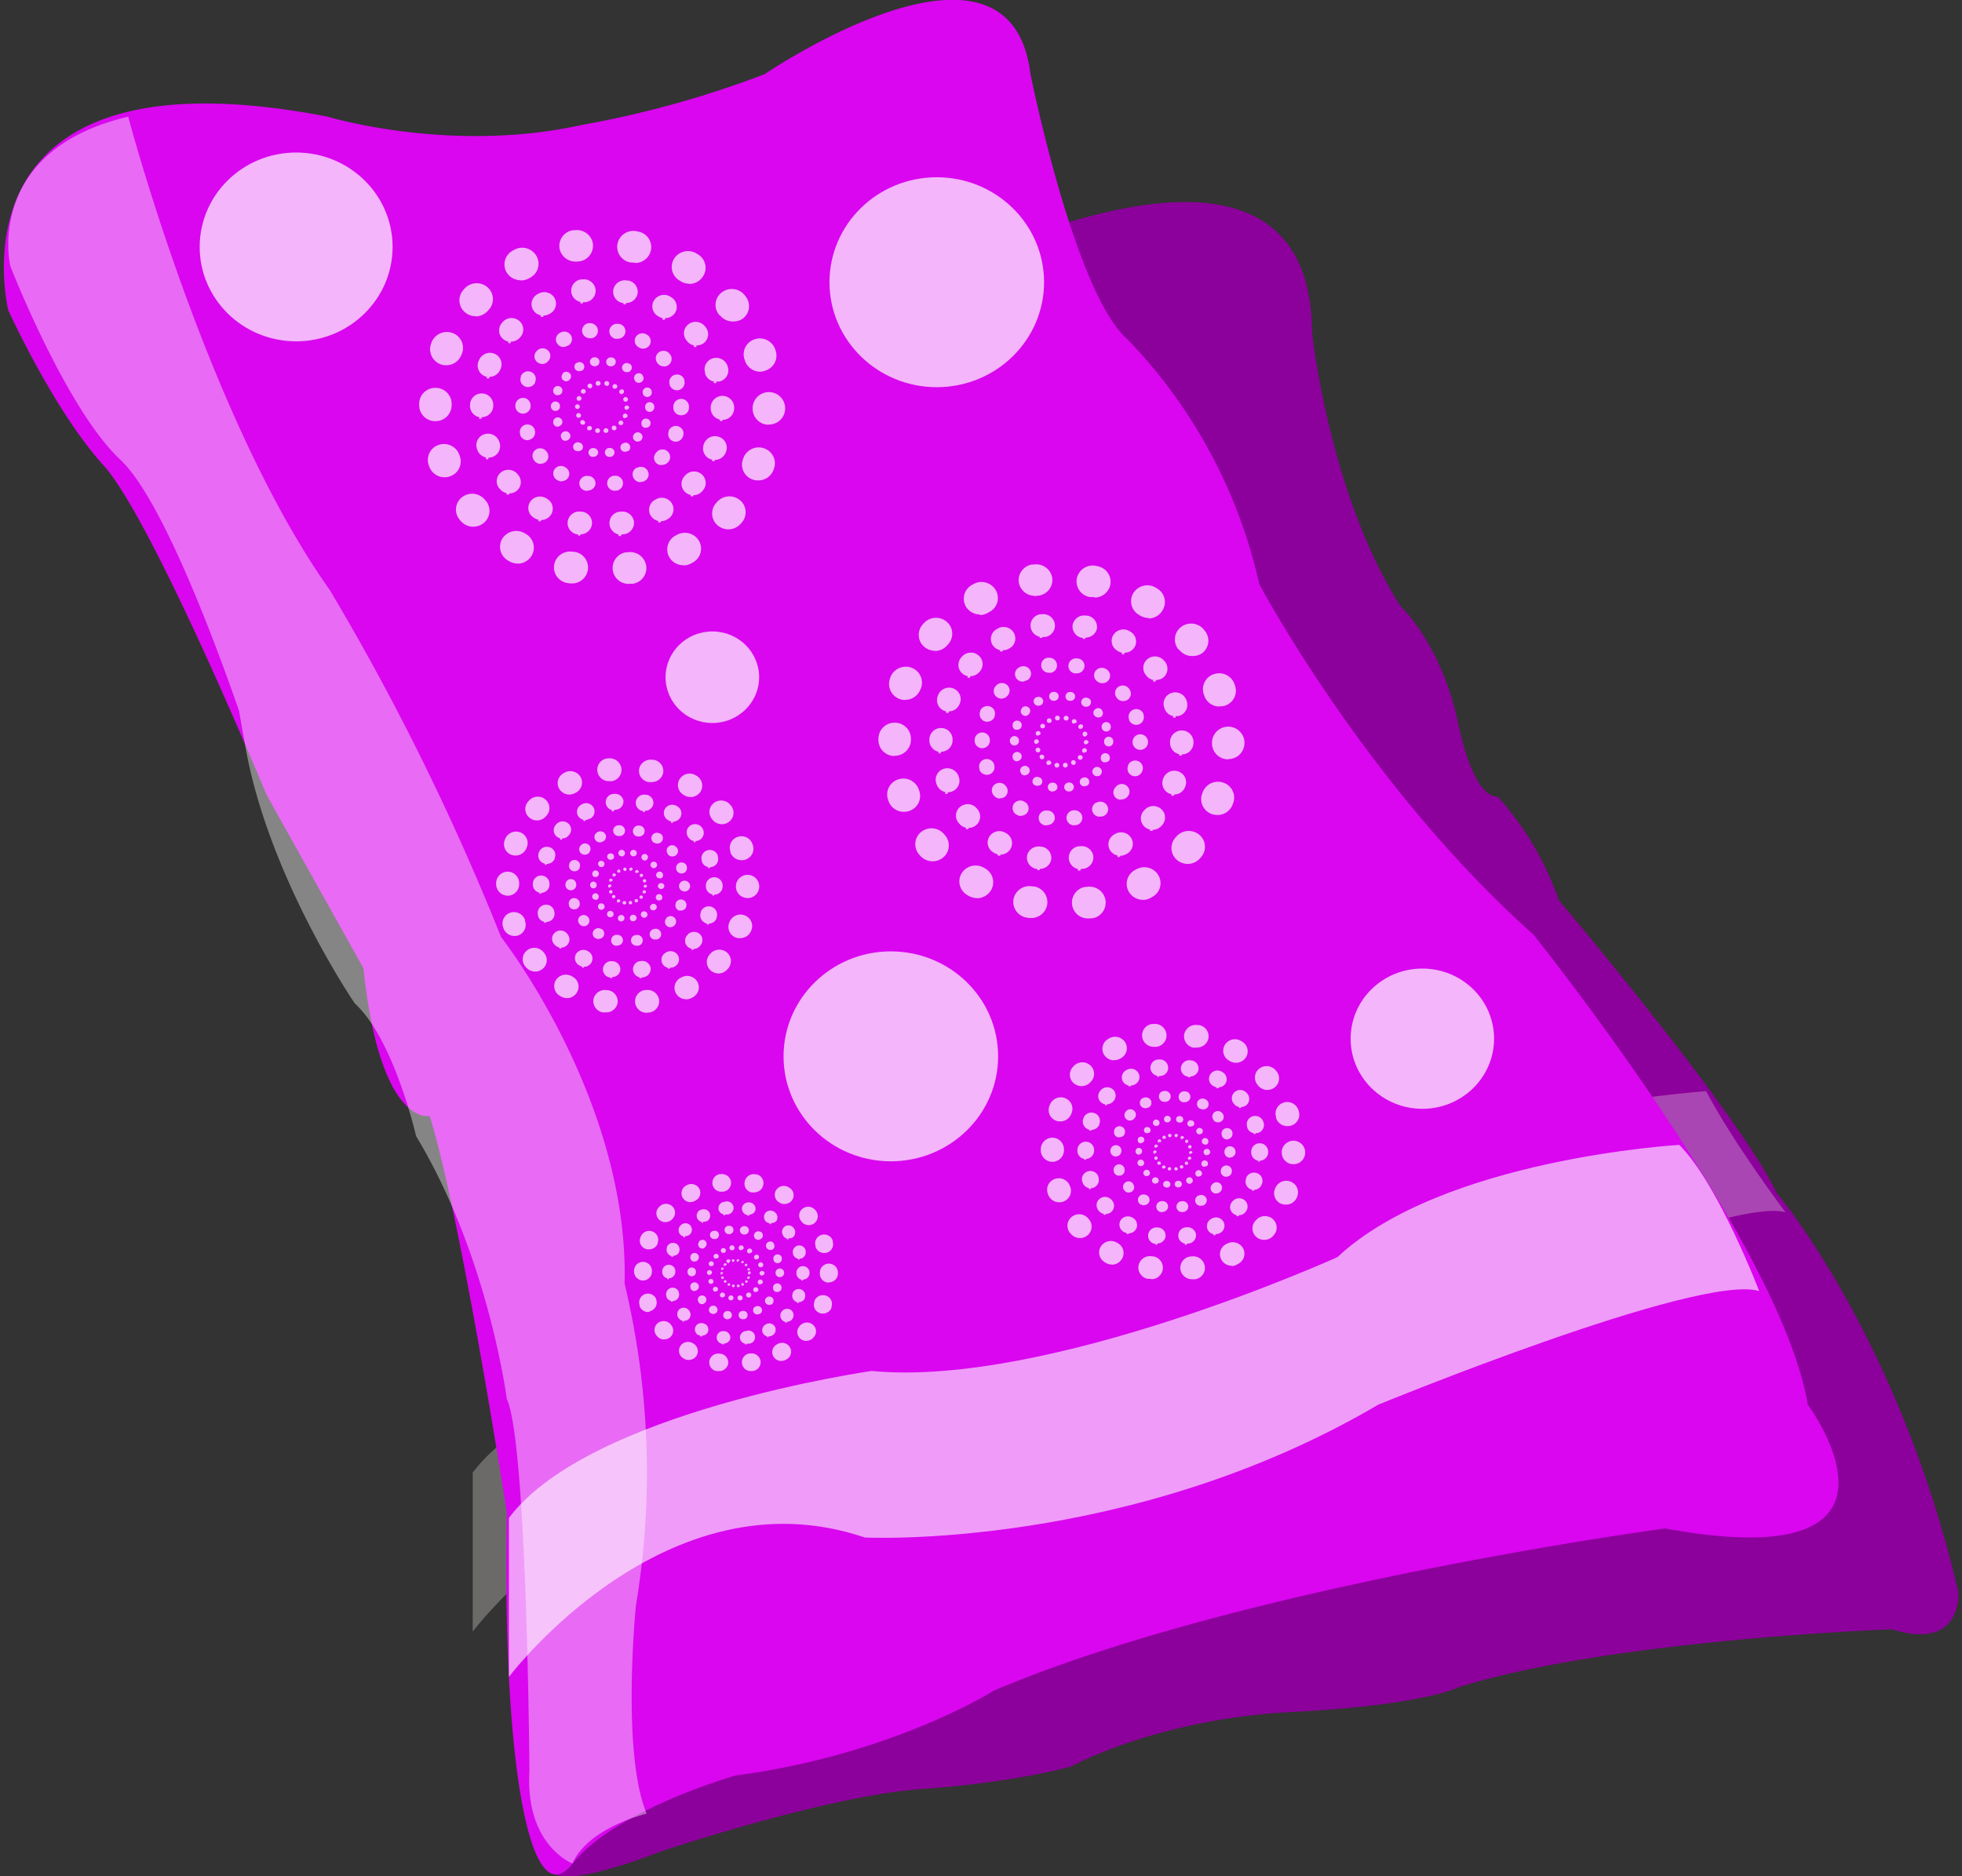 <svg xmlns="http://www.w3.org/2000/svg" viewBox="0 0 299 286"><rect x="0" y="0" width="299" height="286" fill="#333333" stroke="none"/><defs><style>.cls-1{fill:#8c009b;}.cls-2{fill:#f7f3f0;opacity:0.29;}.cls-3{fill:#d906ef;}.cls-4,.cls-5,.cls-7{fill:#fff;}.cls-4{opacity:0.4;}.cls-5{opacity:0.6;}.cls-6{opacity:0.7;}</style></defs><g id="Layer_18" data-name="Layer 18"><path class="cls-1" d="M128.7,49.12s71-42.23,71.25,1.56c0,0,2.59,24.61,13.47,41.71,0,0,6.22,5.7,8.81,17.88s6,11.14,6,11.14a45.91,45.91,0,0,1,9.32,15.8s27.21,32.13,33.17,44.57c0,0,18.65,22,27.72,60.88,0,0,.78,9.07-10.11,5.7,0,0-42.83,1.55-66,8.81,0,0-5.18,2.76-25.56,3.8s-33.51,8.29-33.51,8.29-8.31,2.42-22.85,3.45-39.93,9.59-39.93,9.59-17.36,7-16.71,1.81Z"/><path class="cls-2" d="M272.11,184.8s-7.93-10.52-12.11-18.48c0,0-45.63,3.36-61.69,18.39,0,0-44.05,19.95-71,17.36,0,0-43.07,6.12-55.27,22.4v24.24s23.83-31.61,54.23-21.25c0,0,40.42,2,78.24-20.25C204.52,207.21,263,182,272.11,184.8Z"/><path class="cls-3" d="M1.27,47.31S-8.94,6.38,49.91,17.78c0,0,18.68,5.69,38.63,1.29a153.88,153.88,0,0,0,28-7.77s37.4-25.48,40.5,0c0,0,6.74,33.59,14.86,40.5a78.25,78.25,0,0,1,20,37.22s16.24,30.66,41.8,53.46c0,0,37.66,46.9,41.8,71.64,0,0,19.69,26.47-21.76,18.87,0,0-64.43,8.63-102.25,24.7,0,0-15.55,9.84-39.38,12.95,0,0-18.31,5.18-24.88,13.47s-10.7-15.89-10-53.54c0,0-6.91-44.91-11.75-60.45,0,0-7.51,1.81-10.1-22.54L40.61,121.15s-17.36-42-24.87-50.26S1.27,47.31,1.27,47.31Z"/><path class="cls-4" d="M1.57,40.57S-2.57,23,19.54,17.78c0,0,12.09,45.94,30.74,72.19a376.25,376.25,0,0,1,26.08,52.86s19.52,24.87,18.83,52.85a123.5,123.5,0,0,1,1.73,49s-2.27,22.46,1.63,31.78c0,0-8.89,2.08-11.31,7.6,0,0-7.25-2.76-6.56-14.16,0,0-.34-50.09-3.45-56.65,0,0-2.77-21.77-13.82-40.07,0,0-3.37-14.77-9.33-20.21,0,0-12.95-18.92-16.58-38.61s.52-1.29.52-1.29-11.4-35.24-19.69-43S1.57,40.57,1.57,40.57Z"/><path class="cls-5" d="M268.09,196.8s-6.22-16.32-12.18-22.28c0,0-36,2.07-52.08,17.1,0,0-44,19.95-71,17.36,0,0-43.06,6.12-55.27,22.4v24.23s23.84-31.6,54.24-21.24c0,0,40.41,2,78.24-20.25C210.05,214.12,259,194,268.09,196.8Z"/><g class="cls-6"><ellipse class="cls-7" cx="45.13" cy="37.64" rx="14.7" ry="14.39"/><ellipse class="cls-7" cx="108.56" cy="103.23" rx="7.13" ry="6.98"/><ellipse class="cls-7" cx="216.76" cy="158.33" rx="10.93" ry="10.69"/><ellipse class="cls-7" cx="135.76" cy="161.02" rx="16.35" ry="16"/><ellipse class="cls-7" cx="142.76" cy="43.02" rx="16.35" ry="16"/><path class="cls-7" d="M95.78,89a2.42,2.42,0,0,1-.38-4.81l.22,0a2.47,2.47,0,0,1,2.85,2,2.42,2.42,0,0,1-2,2.79l-.27,0A2.69,2.69,0,0,1,95.78,89Zm-8.6-.08a2.28,2.28,0,0,1-.45,0l-.27-.05a2.42,2.42,0,0,1-2-2.84,2.47,2.47,0,0,1,2.9-1.91l.22,0a2.43,2.43,0,0,1,2,2.81A2.46,2.46,0,0,1,87.18,88.94Zm17-2.76A2.48,2.48,0,0,1,102,84.94a2.4,2.4,0,0,1,.94-3.3l.2-.1a2.49,2.49,0,0,1,3.37.89,2.38,2.38,0,0,1-.91,3.3l-.24.14A2.47,2.47,0,0,1,104.16,86.18Zm-25.29-.26a2.61,2.61,0,0,1-1.26-.33l-.23-.14a2.4,2.4,0,0,1-.85-3.32,2.51,2.51,0,0,1,3.4-.83l.19.11A2.4,2.4,0,0,1,81,84.73,2.5,2.5,0,0,1,78.87,85.92ZM111,80.69a2.55,2.55,0,0,1-1.62-.59,2.39,2.39,0,0,1-.25-3.42l.14-.16a2.51,2.51,0,0,1,3.48-.29,2.38,2.38,0,0,1,.3,3.41l-.18.21A2.51,2.51,0,0,1,111,80.69Zm-38.88-.4a2.5,2.5,0,0,1-1.91-.88,1.63,1.63,0,0,1-.17-.2,2.39,2.39,0,0,1,.36-3.41,2.51,2.51,0,0,1,3.48.36l.15.17a2.38,2.38,0,0,1-.34,3.41A2.5,2.5,0,0,1,72.13,80.29Zm43.4-7.06a2.65,2.65,0,0,1-.87-.15A2.41,2.41,0,0,1,113.22,70l.08-.21a2.49,2.49,0,0,1,3.17-1.44,2.41,2.41,0,0,1,1.47,3.11l-.09.25A2.47,2.47,0,0,1,115.53,73.23Zm-47.77-.48a2.47,2.47,0,0,1-2.33-1.61l-.09-.26a2.41,2.41,0,0,1,1.54-3.07A2.49,2.49,0,0,1,70,69.32a1.59,1.59,0,0,1,.07.2,2.4,2.4,0,0,1-1.5,3.09A2.37,2.37,0,0,1,67.76,72.75Zm49.4-8h0a2.45,2.45,0,0,1-2.45-2.44v-.22a2.48,2.48,0,0,1,4.95,0v.26A2.45,2.45,0,0,1,117.16,64.71ZM66.32,64.2h0a2.44,2.44,0,0,1-2.44-2.45v-.26a2.45,2.45,0,0,1,2.47-2.37h.05a2.45,2.45,0,0,1,2.43,2.47v.22A2.45,2.45,0,0,1,66.32,64.2Zm49.56-7.54A2.46,2.46,0,0,1,113.53,55c0-.07,0-.14-.07-.21A2.41,2.41,0,0,1,115,51.72a2.48,2.48,0,0,1,3.13,1.51l.09.26a2.4,2.4,0,0,1-1.58,3A2.25,2.25,0,0,1,115.88,56.66ZM68,55.68a2.45,2.45,0,0,1-2.31-3.28l.09-.25a2.51,2.51,0,0,1,3.21-1.38,2.42,2.42,0,0,1,1.41,3.14l-.09.2A2.47,2.47,0,0,1,68,55.68ZM111.68,49a2.48,2.48,0,0,1-1.94-.91L109.6,48a2.38,2.38,0,0,1,.37-3.41,2.51,2.51,0,0,1,3.48.36l.16.21a2.38,2.38,0,0,1-.4,3.4A2.5,2.5,0,0,1,111.68,49Zm-39.2-.8a2.5,2.5,0,0,1-1.61-.59,2.38,2.38,0,0,1-.26-3.41l.18-.21a2.51,2.51,0,0,1,3.49-.21,2.39,2.39,0,0,1,.22,3.42,1.07,1.07,0,0,0-.14.16A2.51,2.51,0,0,1,72.48,48.23Zm32.57-4.95a2.52,2.52,0,0,1-1.29-.36l-.19-.12a2.39,2.39,0,0,1-.85-3.32,2.51,2.51,0,0,1,3.4-.83l.23.14a2.39,2.39,0,0,1,.81,3.33A2.48,2.48,0,0,1,105.05,43.28Zm-25.7-.53a2.51,2.51,0,0,1-2.17-1.24,2.4,2.4,0,0,1,1-3.3l.23-.13a2.51,2.51,0,0,1,3.36,1,2.39,2.39,0,0,1-1,3.29l-.2.11A2.47,2.47,0,0,1,79.35,42.75Zm17.47-2.66a2.83,2.83,0,0,1-.5-.05l-.22,0a2.42,2.42,0,0,1-2-2.84A2.48,2.48,0,0,1,97,35.24l.27.06a2.42,2.42,0,0,1,1.93,2.85A2.46,2.46,0,0,1,96.82,40.09Zm-9.11-.19a2.45,2.45,0,0,1-2.44-2,2.42,2.42,0,0,1,2-2.77l.27,0a2.47,2.47,0,0,1,2.81,2,2.43,2.43,0,0,1-2.08,2.75l-.22,0A2.56,2.56,0,0,1,87.71,39.9Z"/><path class="cls-7" d="M94.66,81.51A1.77,1.77,0,0,1,92.9,80a1.75,1.75,0,0,1,1.48-2l.16,0a1.79,1.79,0,0,1,2.06,1.43,1.76,1.76,0,0,1-1.46,2l-.2,0Zm-6.21-.06a1.84,1.84,0,0,1-.33,0l-.19,0a1.75,1.75,0,0,1-1.41-2A1.78,1.78,0,0,1,88.61,78l.15,0a1.75,1.75,0,0,1,1.44,2A1.78,1.78,0,0,1,88.45,81.45Zm12.25-2a1.8,1.8,0,0,1-1.56-.89,1.74,1.74,0,0,1,.69-2.38l.13-.07a1.8,1.8,0,0,1,2.44.64,1.73,1.73,0,0,1-.66,2.39l-.17.09A1.79,1.79,0,0,1,100.7,79.45Zm-18.25-.18a1.88,1.88,0,0,1-.91-.24l-.16-.1a1.72,1.72,0,0,1-.61-2.4,1.81,1.81,0,0,1,2.45-.59l.13.08A1.73,1.73,0,0,1,84,78.41,1.8,1.8,0,0,1,82.45,79.27Zm23.2-3.78a1.83,1.83,0,0,1-1.17-.42,1.72,1.72,0,0,1-.18-2.47l.1-.11a1.8,1.8,0,0,1,2.51-.21,1.72,1.72,0,0,1,.22,2.46l-.13.15A1.8,1.8,0,0,1,105.65,75.49Zm-28.06-.28a1.79,1.79,0,0,1-1.38-.64l-.13-.14A1.72,1.72,0,0,1,76.35,72a1.81,1.81,0,0,1,2.51.26l.1.12a1.72,1.72,0,0,1-.24,2.46A1.78,1.78,0,0,1,77.59,75.21Zm31.32-5.1a1.76,1.76,0,0,1-1.67-2.36l.06-.15a1.79,1.79,0,0,1,2.29-1,1.74,1.74,0,0,1,1.06,2.24,1.34,1.34,0,0,1-.07.18A1.78,1.78,0,0,1,108.91,70.11Zm-34.48-.34a1.79,1.79,0,0,1-1.68-1.17l-.06-.18A1.74,1.74,0,0,1,73.8,66.2a1.81,1.81,0,0,1,2.27,1.09.58.58,0,0,0,.05.14A1.75,1.75,0,0,1,75,69.67,2.09,2.09,0,0,1,74.43,69.77ZM110.08,64h0a1.76,1.76,0,0,1-1.77-1.76V62a1.79,1.79,0,0,1,3.57,0v.19A1.77,1.77,0,0,1,110.08,64Zm-36.69-.37h0a1.76,1.76,0,0,1-1.76-1.76v-.19a1.77,1.77,0,0,1,1.79-1.71h0a1.76,1.76,0,0,1,1.75,1.78v.16A1.76,1.76,0,0,1,73.39,63.59Zm35.77-5.43A1.77,1.77,0,0,1,107.47,57a1.21,1.21,0,0,1,0-.14,1.74,1.74,0,0,1,1.11-2.22,1.81,1.81,0,0,1,2.27,1.09l.06.18a1.75,1.75,0,0,1-1.14,2.21A1.82,1.82,0,0,1,109.16,58.16Zm-34.59-.72a1.76,1.76,0,0,1-1.67-2.36L73,54.9a1.8,1.8,0,0,1,2.31-1,1.74,1.74,0,0,1,1,2.27l-.06.14A1.78,1.78,0,0,1,74.57,57.44Zm31.56-4.79a1.8,1.8,0,0,1-1.4-.66l-.1-.13a1.72,1.72,0,0,1,.26-2.45,1.81,1.81,0,0,1,2.51.26l.13.15a1.72,1.72,0,0,1-.29,2.45A1.78,1.78,0,0,1,106.13,52.65Zm-28.29-.58a1.8,1.8,0,0,1-1.17-.43,1.73,1.73,0,0,1-.18-2.46l.13-.15a1.81,1.81,0,0,1,2.52-.15,1.72,1.72,0,0,1,.16,2.46l-.11.12A1.8,1.8,0,0,1,77.84,52.07Zm23.51-3.58a1.78,1.78,0,0,1-.94-.26l-.14-.08a1.73,1.73,0,0,1-.6-2.4,1.81,1.81,0,0,1,2.45-.59l.16.1a1.72,1.72,0,0,1,.59,2.4A1.78,1.78,0,0,1,101.35,48.49ZM82.8,48.11a1.81,1.81,0,0,1-1.57-.89,1.73,1.73,0,0,1,.69-2.38l.17-.09a1.79,1.79,0,0,1,2.42.69,1.72,1.72,0,0,1-.7,2.37l-.15.08A1.78,1.78,0,0,1,82.8,48.11Zm12.6-1.92a2.19,2.19,0,0,1-.36,0l-.15,0a1.76,1.76,0,0,1-1.42-2.05,1.78,1.78,0,0,1,2.09-1.38l.2,0a1.76,1.76,0,0,1,1.39,2.07A1.78,1.78,0,0,1,95.4,46.19Zm-6.57-.13a1.77,1.77,0,0,1-1.76-1.47,1.74,1.74,0,0,1,1.48-2l.2,0a1.79,1.79,0,0,1,2,1.47,1.75,1.75,0,0,1-1.51,2l-.16,0Z"/><path class="cls-7" d="M94.66,81.7a2,2,0,0,1-.42,0l.08-.36a2,2,0,0,0,.34,0Zm-6.21-.07a2.19,2.19,0,0,1-.36,0v-.37h.06a1.36,1.36,0,0,0,.29,0Zm12.25-2a2.71,2.71,0,0,1-.41,0l.08-.36a1.84,1.84,0,0,0,.33,0Zm-18.25-.18a2,2,0,0,1-.42,0l.08-.36a2,2,0,0,0,.34,0Zm23.2-3.78a2,2,0,0,1-.42-.05l.08-.36a1.27,1.27,0,0,0,.34,0Zm-28.06-.29a2,2,0,0,1-.42,0l.08-.36a1.86,1.86,0,0,0,.34,0Zm31.32-5.09a2.71,2.71,0,0,1-.41,0l.08-.37a1.24,1.24,0,0,0,.33,0ZM74.43,70a2,2,0,0,1-.41,0l.08-.36a1.84,1.84,0,0,0,.33,0Zm35.65-5.8h0a2.57,2.57,0,0,1-.4-.05l.08-.36a1.65,1.65,0,0,0,.32,0Zm-36.69-.37h0a2.58,2.58,0,0,1-.39,0l.08-.36a1.63,1.63,0,0,0,.31,0Zm35.77-5.44a1.84,1.84,0,0,1-.41,0l.08-.36a1.84,1.84,0,0,0,.33,0Zm-34.59-.71a2.71,2.71,0,0,1-.41,0l.08-.37a1.24,1.24,0,0,0,.33,0Zm31.56-4.8a2,2,0,0,1-.42,0l.08-.36a2,2,0,0,0,.34,0Zm-28.29-.58a1.84,1.84,0,0,1-.41,0l.08-.36.33,0Zm23.51-3.57a2,2,0,0,1-.42,0l.08-.36a1.27,1.27,0,0,0,.34,0ZM82.8,48.3a2,2,0,0,1-.42,0l.08-.36a1.86,1.86,0,0,0,.34,0Zm12.6-1.92a1.72,1.72,0,0,1-.39,0l0-.37a1.48,1.48,0,0,0,.34,0Zm-6.57-.14a1.84,1.84,0,0,1-.41,0l.08-.36a1.86,1.86,0,0,0,.33,0Z"/><path class="cls-7" d="M92.34,66a.37.37,0,0,1-.36-.31.36.36,0,0,1,.3-.41h0a.36.36,0,0,1,.43.29.37.37,0,0,1-.3.42h-.1Zm-1.28,0H91a.36.36,0,0,1-.29-.42.37.37,0,0,1,.43-.29h0a.36.36,0,0,1,.29.42A.36.36,0,0,1,91.06,66Zm2.52-.41a.36.36,0,0,1-.18-.67l0,0a.37.37,0,0,1,.5.14.35.35,0,0,1-.13.49l0,0A.37.37,0,0,1,93.58,65.61Zm-3.75,0a.41.41,0,0,1-.19,0l0,0a.36.36,0,0,1-.12-.5.37.37,0,0,1,.5-.12l0,0a.34.34,0,0,1,.13.49A.38.38,0,0,1,89.83,65.58Zm4.77-.78a.38.38,0,0,1-.24-.09.36.36,0,0,1,0-.51l0,0a.38.38,0,0,1,.52,0,.34.34,0,0,1,0,.5l0,0A.35.35,0,0,1,94.6,64.8Zm-5.78-.06a.35.35,0,0,1-.28-.13l0,0a.35.35,0,0,1,0-.51.38.38,0,0,1,.52.06l0,0a.36.36,0,0,1,0,.51A.41.41,0,0,1,88.82,64.74Zm6.45-1-.13,0a.36.36,0,0,1-.21-.47v0a.37.37,0,0,1,.47-.21.36.36,0,0,1,.22.46v0A.38.38,0,0,1,95.27,63.69Zm-7.09-.07a.36.36,0,0,1-.35-.24v0a.35.35,0,0,1,.23-.46.37.37,0,0,1,.46.23v0a.36.36,0,0,1-.22.46Zm7.34-1.2h0a.36.36,0,0,1-.36-.36v0a.37.37,0,0,1,.73,0v0A.36.36,0,0,1,95.52,62.42ZM88,62.35h0a.37.37,0,0,1-.37-.37v0a.37.37,0,0,1,.37-.35h0a.37.37,0,0,1,.36.37v0A.37.37,0,0,1,88,62.35Zm7.37-1.12A.37.37,0,0,1,95,61v0a.35.35,0,0,1,.23-.46.37.37,0,0,1,.46.23l0,0a.36.36,0,0,1-.24.45Zm-7.13-.15-.13,0a.36.36,0,0,1-.21-.47v0a.38.38,0,0,1,.48-.21.36.36,0,0,1,.21.47v0A.38.38,0,0,1,88.2,61.08Zm6.5-1a.37.37,0,0,1-.29-.13l0,0a.34.34,0,0,1,.06-.5.36.36,0,0,1,.51,0l0,0a.36.36,0,0,1-.06.51A.39.39,0,0,1,94.7,60.09ZM88.88,60a.35.35,0,0,1-.24-.08.35.35,0,0,1,0-.51l0,0a.36.36,0,0,1,.51,0,.35.35,0,0,1,0,.51l0,0A.39.39,0,0,1,88.88,60Zm4.84-.73a.46.46,0,0,1-.2-.05l0,0a.36.36,0,0,1-.13-.5.38.38,0,0,1,.51-.12l0,0a.36.36,0,0,1,.12.5A.37.37,0,0,1,93.72,59.24Zm-3.82-.08a.37.37,0,0,1-.32-.18.35.35,0,0,1,.14-.49l0,0a.37.37,0,0,1,.5.14.36.36,0,0,1-.14.49h0A.31.31,0,0,1,89.9,59.16Zm2.59-.39h-.1a.36.36,0,0,1-.29-.42.36.36,0,0,1,.43-.28h0a.36.36,0,0,1-.08.72Zm-1.35,0a.37.37,0,0,1-.36-.31.36.36,0,0,1,.3-.41h0a.36.36,0,1,1,.11.71h-.09Z"/><path class="cls-7" d="M92.88,69.65a.7.7,0,0,1-.69-.58.69.69,0,0,1,.58-.78h.06a.7.7,0,0,1,.81.56.69.69,0,0,1-.57.79h-.19Zm-2.43,0h-.13l-.07,0a.69.69,0,0,1-.56-.8.7.7,0,0,1,.82-.54h.06a.69.69,0,0,1,.57.79A.71.71,0,0,1,90.45,69.63Zm4.8-.78a.69.69,0,0,1-.61-.35.68.68,0,0,1,.26-.93l.06,0a.7.7,0,0,1,1,.25.67.67,0,0,1-.26.93l-.06,0A.72.72,0,0,1,95.25,68.85Zm-7.15-.08a.73.73,0,0,1-.35-.09l-.07,0a.68.68,0,0,1-.24-.94.71.71,0,0,1,1-.23l.06,0a.69.69,0,0,1,.25.94A.72.72,0,0,1,88.1,68.77Zm9.08-1.47a.75.75,0,0,1-.46-.17.68.68,0,0,1-.07-1l0,0a.71.71,0,0,1,1-.08.67.67,0,0,1,.08,1l-.05.06A.69.69,0,0,1,97.18,67.3Zm-11-.12a.71.71,0,0,1-.54-.24l0-.06a.67.67,0,0,1,.11-1,.7.7,0,0,1,1,.1l0,0a.67.67,0,0,1-.1,1A.71.71,0,0,1,86.2,67.18Zm12.26-2a.73.73,0,0,1-.25,0,.68.68,0,0,1-.4-.88l0-.06a.69.69,0,0,1,.89-.41.68.68,0,0,1,.42.88l0,.07A.69.69,0,0,1,98.46,65.19ZM85,65.05a.69.69,0,0,1-.66-.45l0-.07a.68.68,0,0,1,.44-.87.71.71,0,0,1,.89.43l0,0a.69.69,0,0,1-.43.87A.66.66,0,0,1,85,65.05Zm14-2.27h0a.69.69,0,0,1-.69-.69V62a.7.7,0,0,1,1.4,0v.08A.7.7,0,0,1,98.92,62.78Zm-14.36-.14h0a.7.7,0,0,1-.69-.69v-.08a.7.7,0,0,1,.7-.67h0a.69.69,0,0,1,.69.7V62A.7.7,0,0,1,84.56,62.64Zm14-2.13a.7.7,0,0,1-.67-.47l0-.06a.69.69,0,0,1,.44-.87.71.71,0,0,1,.89.43l0,.07a.69.69,0,0,1-.45.87A.76.76,0,0,1,98.56,60.51ZM85,60.23a.73.73,0,0,1-.25,0,.68.68,0,0,1-.4-.88l0-.07a.7.7,0,0,1,.91-.39.67.67,0,0,1,.4.88l0,.06A.69.69,0,0,1,85,60.23Zm12.35-1.87a.71.71,0,0,1-.55-.26l0-.05a.67.67,0,0,1,.11-1,.71.71,0,0,1,1,.1l0,.06a.67.67,0,0,1-.12,1A.7.7,0,0,1,97.37,58.36ZM86.3,58.13a.75.75,0,0,1-.46-.17.67.67,0,0,1-.07-1l0-.06a.72.72,0,0,1,1-.06.67.67,0,0,1,.06,1l0,0A.69.69,0,0,1,86.3,58.13Zm9.2-1.4a.71.71,0,0,1-.37-.1l0,0a.68.68,0,0,1-.24-.94.71.71,0,0,1,1-.24l.07,0a.67.67,0,0,1,.22.94A.7.7,0,0,1,95.5,56.73Zm-7.26-.15a.71.71,0,0,1-.61-.35.67.67,0,0,1,.27-.93l.06,0a.71.71,0,0,1,1,.27.68.68,0,0,1-.27.93l-.06,0A.72.72,0,0,1,88.24,56.58Zm4.93-.75H93l-.06,0a.68.68,0,0,1-.55-.8.7.7,0,0,1,.82-.54l.07,0a.68.68,0,0,1,.55.8A.7.7,0,0,1,93.17,55.83Zm-2.57,0a.7.7,0,0,1-.69-.58.69.69,0,0,1,.58-.78h.08a.68.68,0,1,1,.2,1.35H90.6Z"/><path class="cls-7" d="M93.65,74.81a1.15,1.15,0,0,1-.18-2.28l.11,0a1.18,1.18,0,0,1,1.35.94,1.15,1.15,0,0,1-1,1.32l-.13,0Zm-4.07,0-.21,0-.13,0a1.15,1.15,0,0,1-.93-1.35,1.17,1.17,0,0,1,1.37-.9l.11,0a1.14,1.14,0,0,1,.94,1.33A1.17,1.17,0,0,1,89.58,74.77Zm8-1.31a1.16,1.16,0,0,1-1-.59A1.13,1.13,0,0,1,97,71.31l.1,0a1.18,1.18,0,0,1,1.59.43,1.12,1.12,0,0,1-.43,1.56l-.11.06A1.18,1.18,0,0,1,97.62,73.46Zm-12-.12a1.16,1.16,0,0,1-.59-.16l-.11-.06a1.15,1.15,0,0,1-.4-1.58,1.19,1.19,0,0,1,1.61-.39l.09.06a1.12,1.12,0,0,1,.41,1.56A1.16,1.16,0,0,1,85.64,73.34Zm15.22-2.48a1.15,1.15,0,0,1-.76-.28A1.12,1.12,0,0,1,100,69l.06-.08a1.18,1.18,0,0,1,1.65-.14,1.14,1.14,0,0,1,.15,1.62l-.09.09A1.16,1.16,0,0,1,100.86,70.86Zm-18.41-.18a1.2,1.2,0,0,1-.9-.42l-.08-.1a1.13,1.13,0,0,1,.17-1.61,1.19,1.19,0,0,1,1.65.17l.07.08a1.13,1.13,0,0,1-.16,1.61A1.17,1.17,0,0,1,82.45,70.68ZM103,67.33a1.23,1.23,0,0,1-.42-.07,1.15,1.15,0,0,1-.68-1.48l0-.1a1.17,1.17,0,0,1,1.5-.68,1.14,1.14,0,0,1,.7,1.47l-.05.12A1.16,1.16,0,0,1,103,67.33ZM80.39,67.1a1.17,1.17,0,0,1-1.11-.76l0-.12A1.15,1.15,0,0,1,80,64.76a1.19,1.19,0,0,1,1.49.72l0,.09A1.14,1.14,0,0,1,80.78,67,1.32,1.32,0,0,1,80.39,67.1Zm23.38-3.8h0a1.17,1.17,0,0,1-1.16-1.16V62A1.18,1.18,0,0,1,105,62v.13A1.17,1.17,0,0,1,103.77,63.3ZM79.7,63.05h0a1.15,1.15,0,0,1-1.16-1.16v-.12a1.17,1.17,0,0,1,1.17-1.12h0a1.16,1.16,0,0,1,1.15,1.17v.1A1.15,1.15,0,0,1,79.7,63.05Zm23.47-3.56a1.17,1.17,0,0,1-1.11-.79l0-.1a1.14,1.14,0,0,1,.74-1.45,1.16,1.16,0,0,1,1.48.71.56.56,0,0,1,0,.12,1.17,1.17,0,0,1-1.11,1.51ZM80.47,59a1.22,1.22,0,0,1-.41-.07,1.15,1.15,0,0,1-.68-1.48l0-.12a1.19,1.19,0,0,1,1.52-.65,1.14,1.14,0,0,1,.67,1.48l0,.1A1.17,1.17,0,0,1,80.47,59Zm20.71-3.15a1.16,1.16,0,0,1-.92-.43l-.07-.08a1.14,1.14,0,0,1,.18-1.61,1.19,1.19,0,0,1,1.65.17l.08.1a1.14,1.14,0,0,1-.19,1.61A1.25,1.25,0,0,1,101.18,55.87Zm-18.56-.38a1.15,1.15,0,0,1-.76-.28,1.12,1.12,0,0,1-.13-1.61l.09-.1a1.19,1.19,0,0,1,1.65-.1A1.13,1.13,0,0,1,83.58,55a.46.46,0,0,0-.07.07A1.16,1.16,0,0,1,82.62,55.49ZM98,53.15a1.22,1.22,0,0,1-.61-.17l-.09-.06a1.13,1.13,0,0,1-.4-1.57A1.19,1.19,0,0,1,98.55,51l.11.06A1.14,1.14,0,0,1,99,52.6,1.18,1.18,0,0,1,98,53.15ZM85.87,52.9a1.18,1.18,0,0,1-1-.59,1.13,1.13,0,0,1,.45-1.56l.11-.06a1.18,1.18,0,0,1,1.59.45,1.14,1.14,0,0,1-.46,1.56l-.1,0A1.18,1.18,0,0,1,85.87,52.9Zm8.27-1.26-.23,0-.11,0a1.15,1.15,0,0,1-.92-1.35,1.17,1.17,0,0,1,1.37-.91l.12,0a1.14,1.14,0,0,1,.92,1.35A1.17,1.17,0,0,1,94.14,51.64Zm-4.31-.09a1.15,1.15,0,0,1-.18-2.28l.13,0a1.18,1.18,0,0,1,1.33,1,1.15,1.15,0,0,1-1,1.3l-.1,0Z"/><path class="cls-7" d="M165.78,140a2.42,2.42,0,0,1-.38-4.81l.22,0a2.47,2.47,0,0,1,2.85,2,2.42,2.42,0,0,1-2,2.79l-.27,0A2.69,2.69,0,0,1,165.78,140Zm-8.6-.08a2.28,2.28,0,0,1-.45,0l-.27-.05a2.42,2.42,0,0,1-2-2.84,2.47,2.47,0,0,1,2.9-1.91l.22,0a2.43,2.43,0,0,1,2,2.81A2.46,2.46,0,0,1,157.18,139.94Zm17-2.76a2.48,2.48,0,0,1-2.16-1.24,2.4,2.4,0,0,1,.94-3.3l.2-.1a2.49,2.49,0,0,1,3.37.89,2.38,2.38,0,0,1-.91,3.3l-.24.14A2.47,2.47,0,0,1,174.16,137.18Zm-25.29-.26a2.61,2.61,0,0,1-1.26-.33l-.23-.14a2.4,2.4,0,0,1-.85-3.32,2.51,2.51,0,0,1,3.4-.83l.19.11a2.4,2.4,0,0,1,.88,3.32A2.5,2.5,0,0,1,148.87,136.92ZM181,131.69a2.55,2.55,0,0,1-1.62-.59,2.39,2.39,0,0,1-.25-3.42l.14-.16a2.51,2.51,0,0,1,3.48-.29,2.38,2.38,0,0,1,.3,3.41l-.18.21A2.51,2.51,0,0,1,181,131.69Zm-38.88-.4a2.5,2.5,0,0,1-1.91-.88,1.63,1.63,0,0,1-.17-.2,2.39,2.39,0,0,1,.36-3.41,2.51,2.51,0,0,1,3.48.36l.15.17a2.38,2.38,0,0,1-.34,3.41A2.5,2.5,0,0,1,142.13,131.29Zm43.4-7.06a2.65,2.65,0,0,1-.87-.15,2.41,2.41,0,0,1-1.44-3.12l.08-.21a2.49,2.49,0,0,1,3.17-1.44,2.41,2.41,0,0,1,1.47,3.11l-.09.25A2.47,2.47,0,0,1,185.53,124.23Zm-47.77-.48a2.47,2.47,0,0,1-2.33-1.61l-.09-.26a2.41,2.41,0,0,1,1.54-3.07,2.49,2.49,0,0,1,3.14,1.51,1.59,1.59,0,0,1,.07.2,2.4,2.4,0,0,1-1.5,3.09A2.37,2.37,0,0,1,137.76,123.75Zm49.4-8h0a2.45,2.45,0,0,1-2.45-2.44v-.22a2.48,2.48,0,0,1,4.95,0v.26A2.45,2.45,0,0,1,187.16,115.71Zm-50.84-.51h0a2.44,2.44,0,0,1-2.44-2.45v-.26a2.45,2.45,0,0,1,2.47-2.37h.05a2.45,2.45,0,0,1,2.43,2.47v.22A2.45,2.45,0,0,1,136.32,115.2Zm49.56-7.54a2.46,2.46,0,0,1-2.35-1.66c0-.07-.05-.14-.07-.21a2.41,2.41,0,0,1,1.55-3.07,2.48,2.48,0,0,1,3.13,1.51l.09.26a2.4,2.4,0,0,1-1.58,3.05A2.25,2.25,0,0,1,185.88,107.66Zm-47.93-1a2.45,2.45,0,0,1-2.31-3.28l.09-.25a2.51,2.51,0,0,1,3.21-1.38,2.42,2.42,0,0,1,1.41,3.14l-.09.2A2.47,2.47,0,0,1,138,106.68ZM181.68,100a2.48,2.48,0,0,1-1.94-.91L179.6,99a2.38,2.38,0,0,1,.37-3.41,2.51,2.51,0,0,1,3.48.36l.16.21a2.38,2.38,0,0,1-.4,3.4A2.5,2.5,0,0,1,181.68,100Zm-39.2-.8a2.5,2.5,0,0,1-1.61-.59,2.38,2.38,0,0,1-.26-3.41l.18-.21a2.51,2.51,0,0,1,3.49-.21,2.39,2.39,0,0,1,.22,3.42,1.07,1.07,0,0,0-.14.16A2.51,2.51,0,0,1,142.48,99.23Zm32.57-5a2.52,2.52,0,0,1-1.29-.36l-.19-.12a2.39,2.39,0,0,1-.85-3.32,2.51,2.51,0,0,1,3.4-.83l.23.14a2.39,2.39,0,0,1,.81,3.33A2.48,2.48,0,0,1,175.05,94.28Zm-25.7-.53a2.51,2.51,0,0,1-2.17-1.24,2.4,2.4,0,0,1,1-3.3l.23-.13a2.51,2.51,0,0,1,3.36,1,2.39,2.39,0,0,1-1,3.29l-.2.11A2.47,2.47,0,0,1,149.35,93.75Zm17.47-2.66a2.83,2.83,0,0,1-.5,0l-.22,0a2.42,2.42,0,0,1-2-2.84,2.48,2.48,0,0,1,2.9-1.92l.27.06a2.42,2.42,0,0,1,1.93,2.85A2.46,2.46,0,0,1,166.82,91.09Zm-9.11-.19a2.45,2.45,0,0,1-2.44-2,2.42,2.42,0,0,1,2-2.77l.27,0a2.47,2.47,0,0,1,2.81,2,2.43,2.43,0,0,1-2.08,2.75l-.22,0A2.56,2.56,0,0,1,157.71,90.9Z"/><path class="cls-7" d="M164.66,132.51A1.77,1.77,0,0,1,162.9,131a1.75,1.75,0,0,1,1.48-2l.16,0a1.79,1.79,0,0,1,2.06,1.43,1.76,1.76,0,0,1-1.46,2l-.2,0Zm-6.21-.06a1.84,1.84,0,0,1-.33,0l-.19,0a1.75,1.75,0,0,1-1.41-2,1.78,1.78,0,0,1,2.09-1.39l.15,0a1.75,1.75,0,0,1,1.44,2A1.78,1.78,0,0,1,158.45,132.45Zm12.25-2a1.8,1.8,0,0,1-1.56-.89,1.74,1.74,0,0,1,.69-2.38l.13-.07a1.8,1.8,0,0,1,2.44.64,1.73,1.73,0,0,1-.66,2.39l-.17.09A1.79,1.79,0,0,1,170.7,130.45Zm-18.25-.18a1.88,1.88,0,0,1-.91-.24l-.16-.1a1.72,1.72,0,0,1-.61-2.4,1.81,1.81,0,0,1,2.45-.59l.13.08a1.73,1.73,0,0,1,.64,2.39A1.8,1.8,0,0,1,152.45,130.27Zm23.2-3.78a1.83,1.83,0,0,1-1.17-.42,1.72,1.72,0,0,1-.18-2.47l.1-.11a1.8,1.8,0,0,1,2.51-.21,1.72,1.72,0,0,1,.22,2.46l-.13.15A1.8,1.8,0,0,1,175.65,126.49Zm-28.06-.28a1.79,1.79,0,0,1-1.38-.64l-.13-.14a1.72,1.72,0,0,1,.27-2.46,1.81,1.81,0,0,1,2.51.26l.1.12a1.72,1.72,0,0,1-.24,2.46A1.78,1.78,0,0,1,147.59,126.21Zm31.32-5.1a1.76,1.76,0,0,1-1.67-2.36l.06-.15a1.79,1.79,0,0,1,2.29-1,1.74,1.74,0,0,1,1.06,2.24,1.34,1.34,0,0,1-.07.18A1.78,1.78,0,0,1,178.91,121.11Zm-34.48-.34a1.79,1.79,0,0,1-1.68-1.17l-.06-.18a1.74,1.74,0,0,1,1.11-2.22,1.81,1.81,0,0,1,2.27,1.09.58.58,0,0,0,.05.14,1.75,1.75,0,0,1-1.09,2.24A2.09,2.09,0,0,1,144.43,120.77ZM180.08,115h0a1.76,1.76,0,0,1-1.77-1.76V113a1.79,1.79,0,0,1,3.57,0v.19A1.77,1.77,0,0,1,180.08,115Zm-36.69-.37h0a1.76,1.76,0,0,1-1.76-1.76v-.19a1.77,1.77,0,0,1,1.79-1.71h0a1.76,1.76,0,0,1,1.75,1.78v.16A1.76,1.76,0,0,1,143.39,114.59Zm35.77-5.43a1.77,1.77,0,0,1-1.69-1.21,1.21,1.21,0,0,1-.05-.14,1.74,1.74,0,0,1,1.11-2.22,1.81,1.81,0,0,1,2.27,1.09l.06.18a1.75,1.75,0,0,1-1.14,2.21A1.82,1.82,0,0,1,179.16,109.16Zm-34.59-.72a1.76,1.76,0,0,1-1.67-2.36l.07-.18a1.8,1.8,0,0,1,2.31-1,1.74,1.74,0,0,1,1,2.27l-.06.14A1.78,1.78,0,0,1,144.57,108.44Zm31.56-4.79a1.8,1.8,0,0,1-1.4-.66l-.1-.13a1.72,1.72,0,0,1,.26-2.45,1.81,1.81,0,0,1,2.51.26l.13.15a1.72,1.72,0,0,1-.29,2.45A1.78,1.78,0,0,1,176.13,103.65Zm-28.29-.58a1.8,1.8,0,0,1-1.17-.43,1.73,1.73,0,0,1-.18-2.46l.13-.15a1.81,1.81,0,0,1,2.52-.15,1.72,1.72,0,0,1,.16,2.46l-.11.12A1.8,1.8,0,0,1,147.84,103.07Zm23.51-3.58a1.78,1.78,0,0,1-.94-.26l-.14-.08a1.73,1.73,0,0,1-.6-2.4,1.81,1.81,0,0,1,2.45-.59l.16.1a1.72,1.72,0,0,1,.59,2.4A1.78,1.78,0,0,1,171.35,99.49Zm-18.55-.38a1.81,1.81,0,0,1-1.57-.89,1.73,1.73,0,0,1,.69-2.38l.17-.09a1.79,1.79,0,0,1,2.42.69,1.72,1.72,0,0,1-.7,2.37l-.15.08A1.78,1.78,0,0,1,152.8,99.11Zm12.6-1.92a2.19,2.19,0,0,1-.36,0l-.15,0a1.76,1.76,0,0,1-1.42-2,1.78,1.78,0,0,1,2.09-1.38l.2,0a1.76,1.76,0,0,1,1.39,2.07A1.78,1.78,0,0,1,165.4,97.19Zm-6.57-.13a1.77,1.77,0,0,1-1.76-1.47,1.74,1.74,0,0,1,1.48-2l.2,0a1.79,1.79,0,0,1,2,1.47,1.75,1.75,0,0,1-1.51,2l-.16,0Z"/><path class="cls-7" d="M164.66,132.7a2,2,0,0,1-.42,0l.08-.36a2,2,0,0,0,.34,0Zm-6.21-.07a2.19,2.19,0,0,1-.36,0v-.37h.06a1.36,1.36,0,0,0,.29,0Zm12.25-2a2.71,2.71,0,0,1-.41,0l.08-.36.33,0Zm-18.25-.18a2,2,0,0,1-.42-.05l.08-.36a2,2,0,0,0,.34,0Zm23.2-3.78a2,2,0,0,1-.42-.05l.08-.36a1.27,1.27,0,0,0,.34,0Zm-28.06-.29a2,2,0,0,1-.42,0l.08-.36a1.86,1.86,0,0,0,.34,0Zm31.32-5.09a2.71,2.71,0,0,1-.41,0l.08-.37a1.24,1.24,0,0,0,.33,0ZM144.43,121a2,2,0,0,1-.41,0l.08-.36a1.84,1.84,0,0,0,.33,0Zm35.65-5.8h0a2.57,2.57,0,0,1-.4-.05l.08-.36a1.65,1.65,0,0,0,.32,0Zm-36.69-.37h0a2.58,2.58,0,0,1-.39,0l.08-.36a1.63,1.63,0,0,0,.31,0Zm35.77-5.44a1.84,1.84,0,0,1-.41,0l.08-.36a1.84,1.84,0,0,0,.33,0Zm-34.59-.71a2.71,2.71,0,0,1-.41,0l.08-.37a1.24,1.24,0,0,0,.33,0Zm31.56-4.8a2,2,0,0,1-.42,0l.08-.36a2,2,0,0,0,.34,0Zm-28.29-.58a1.84,1.84,0,0,1-.41,0l.08-.36a1.84,1.84,0,0,0,.33,0Zm23.51-3.57a2,2,0,0,1-.42-.05l.08-.36a1.27,1.27,0,0,0,.34,0ZM152.8,99.3a2,2,0,0,1-.42,0l.08-.36a1.86,1.86,0,0,0,.34,0Zm12.6-1.92a1.72,1.72,0,0,1-.39,0l.05-.37a1.48,1.48,0,0,0,.34,0Zm-6.57-.14a1.84,1.84,0,0,1-.41,0l.08-.36a1.86,1.86,0,0,0,.33,0Z"/><path class="cls-7" d="M162.34,117a.37.37,0,0,1-.36-.31.36.36,0,0,1,.3-.41h0a.36.36,0,0,1,.43.29.37.37,0,0,1-.3.42h-.1Zm-1.28,0H161a.36.36,0,0,1-.29-.42.37.37,0,0,1,.43-.29h0a.36.36,0,0,1,.29.42A.36.36,0,0,1,161.06,117Zm2.52-.41a.36.36,0,0,1-.18-.67l0,0a.37.37,0,0,1,.5.14.35.35,0,0,1-.13.49l0,0A.37.37,0,0,1,163.58,116.61Zm-3.75,0a.41.41,0,0,1-.19,0l0,0a.36.36,0,0,1-.12-.5.37.37,0,0,1,.5-.12l0,0a.34.34,0,0,1,.13.49A.38.38,0,0,1,159.83,116.58Zm4.77-.78a.38.38,0,0,1-.24-.09.36.36,0,0,1,0-.51l0,0a.38.38,0,0,1,.52,0,.34.34,0,0,1,0,.5l0,0A.35.35,0,0,1,164.6,115.8Zm-5.78-.06a.35.35,0,0,1-.28-.13l0,0a.35.35,0,0,1,0-.51.38.38,0,0,1,.52.06l0,0a.36.36,0,0,1-.05.51A.41.41,0,0,1,158.82,115.74Zm6.45-1-.13,0a.36.36,0,0,1-.21-.47v0a.37.37,0,0,1,.47-.21.36.36,0,0,1,.22.46v0A.38.38,0,0,1,165.27,114.69Zm-7.09-.07a.36.36,0,0,1-.35-.24v0a.35.35,0,0,1,.23-.46.37.37,0,0,1,.46.23v0a.36.36,0,0,1-.22.46Zm7.34-1.2h0a.36.36,0,0,1-.36-.36v0a.37.37,0,0,1,.73,0v0A.36.36,0,0,1,165.52,113.42Zm-7.56-.07h0a.37.37,0,0,1-.37-.37v0a.37.37,0,0,1,.37-.35h0a.37.37,0,0,1,.36.37v0A.37.37,0,0,1,158,113.35Zm7.37-1.12A.37.37,0,0,1,165,112v0a.35.35,0,0,1,.23-.46.37.37,0,0,1,.46.23l0,0a.36.36,0,0,1-.24.45Zm-7.13-.15-.13,0a.36.36,0,0,1-.21-.47v0a.38.38,0,0,1,.48-.21.36.36,0,0,1,.21.47v0A.38.38,0,0,1,158.2,112.08Zm6.5-1a.37.37,0,0,1-.29-.13l0,0a.34.34,0,0,1,.06-.5.36.36,0,0,1,.51,0l0,0a.36.36,0,0,1-.06.51A.39.39,0,0,1,164.7,111.09Zm-5.82-.12a.35.35,0,0,1-.24-.08.35.35,0,0,1,0-.51l0,0a.36.36,0,0,1,.51,0,.35.35,0,0,1,0,.51l0,0A.39.39,0,0,1,158.88,111Zm4.84-.73a.46.46,0,0,1-.2,0l0,0a.36.36,0,0,1-.13-.5.38.38,0,0,1,.51-.12l0,0a.36.36,0,0,1,.12.5A.37.37,0,0,1,163.72,110.24Zm-3.82-.08a.37.37,0,0,1-.32-.18.35.35,0,0,1,.14-.49l0,0a.37.37,0,0,1,.5.14.36.36,0,0,1-.14.49h0A.31.31,0,0,1,159.9,110.16Zm2.59-.39h-.1a.36.36,0,0,1-.29-.42.36.36,0,0,1,.43-.28h0a.36.36,0,0,1-.08.72Zm-1.35,0a.37.37,0,0,1-.36-.31.36.36,0,0,1,.3-.41h0a.36.36,0,1,1,.11.71h-.09Z"/><path class="cls-7" d="M162.88,120.65a.7.7,0,0,1-.69-.58.69.69,0,0,1,.58-.78h.06a.7.7,0,0,1,.81.56.69.69,0,0,1-.57.79h-.19Zm-2.43,0h-.13l-.07,0a.69.69,0,0,1-.56-.8.7.7,0,0,1,.82-.54h.06a.69.69,0,0,1,.57.79A.71.71,0,0,1,160.45,120.63Zm4.8-.78a.69.69,0,0,1-.61-.35.68.68,0,0,1,.26-.93l.06,0a.7.7,0,0,1,.95.25.67.67,0,0,1-.26.93l-.06,0A.72.72,0,0,1,165.25,119.85Zm-7.15-.08a.73.73,0,0,1-.35-.09l-.07,0a.68.68,0,0,1-.24-.94.71.71,0,0,1,1-.23l.06,0a.69.69,0,0,1,.25.94A.72.72,0,0,1,158.1,119.77Zm9.08-1.47a.75.75,0,0,1-.46-.17.68.68,0,0,1-.07-1l0,0a.71.71,0,0,1,1-.08.67.67,0,0,1,.08,1l0,.06A.69.69,0,0,1,167.18,118.3Zm-11-.12a.71.71,0,0,1-.54-.24l0-.06a.67.67,0,0,1,.11-1,.7.7,0,0,1,1,.1l0,0a.67.67,0,0,1-.1,1A.71.71,0,0,1,156.2,118.18Zm12.26-2a.73.73,0,0,1-.25,0,.68.68,0,0,1-.4-.88l0-.06a.69.69,0,0,1,.89-.41.68.68,0,0,1,.42.88l0,.07A.69.69,0,0,1,168.46,116.19ZM155,116.05a.69.69,0,0,1-.66-.45l0-.07a.68.68,0,0,1,.44-.87.71.71,0,0,1,.89.43l0,0a.69.69,0,0,1-.43.87A.66.66,0,0,1,155,116.05Zm13.95-2.27h0a.69.69,0,0,1-.69-.69V113a.7.7,0,0,1,1.4,0v.08A.7.7,0,0,1,168.92,113.78Zm-14.36-.14h0a.7.7,0,0,1-.69-.69v-.08a.7.7,0,0,1,.7-.67h0a.69.69,0,0,1,.69.7V113A.7.7,0,0,1,154.56,113.64Zm14-2.13a.7.7,0,0,1-.67-.47l0-.06a.69.69,0,0,1,.44-.87.71.71,0,0,1,.89.43l0,.07a.69.69,0,0,1-.45.87A.76.76,0,0,1,168.56,111.51ZM155,111.23a.73.73,0,0,1-.25,0,.68.68,0,0,1-.4-.88l0-.07a.7.7,0,0,1,.91-.39.67.67,0,0,1,.4.88l0,.06A.69.69,0,0,1,155,111.23Zm12.35-1.87a.71.71,0,0,1-.55-.26l0,0a.67.67,0,0,1,.11-1,.71.71,0,0,1,1,.1l0,.06a.67.67,0,0,1-.12,1A.7.7,0,0,1,167.37,109.36Zm-11.07-.23a.75.75,0,0,1-.46-.17.67.67,0,0,1-.07-1l0-.06a.72.72,0,0,1,1-.06.67.67,0,0,1,.06,1l0,0A.69.69,0,0,1,156.3,109.13Zm9.2-1.4a.71.71,0,0,1-.37-.1l0,0a.68.68,0,0,1-.24-.94.71.71,0,0,1,1-.24l.07,0a.67.67,0,0,1,.22.94A.7.7,0,0,1,165.5,107.73Zm-7.26-.15a.71.71,0,0,1-.61-.35.67.67,0,0,1,.27-.93l.06,0a.71.71,0,0,1,.95.27.68.68,0,0,1-.27.93l-.06,0A.72.72,0,0,1,158.24,107.58Zm4.93-.75H163l-.06,0a.68.68,0,0,1-.55-.8.7.7,0,0,1,.82-.54l.07,0a.68.68,0,0,1,.55.8A.7.7,0,0,1,163.17,106.83Zm-2.57,0a.7.7,0,0,1-.69-.58.69.69,0,0,1,.58-.78h.08a.68.68,0,1,1,.2,1.35h-.17Z"/><path class="cls-7" d="M163.65,125.81a1.15,1.15,0,0,1-.18-2.28l.11,0a1.18,1.18,0,0,1,1.35.94,1.15,1.15,0,0,1-1,1.32l-.13,0Zm-4.07,0-.21,0-.13,0a1.15,1.15,0,0,1-.93-1.35,1.17,1.17,0,0,1,1.37-.9l.11,0a1.14,1.14,0,0,1,.94,1.33A1.17,1.17,0,0,1,159.58,125.77Zm8-1.31a1.16,1.16,0,0,1-1-.59,1.13,1.13,0,0,1,.44-1.56l.1,0a1.18,1.18,0,0,1,1.59.43,1.12,1.12,0,0,1-.43,1.56l-.11.06A1.18,1.18,0,0,1,167.62,124.46Zm-12-.12a1.16,1.16,0,0,1-.59-.16l-.11-.06a1.15,1.15,0,0,1-.4-1.58,1.19,1.19,0,0,1,1.61-.39l.09.06a1.12,1.12,0,0,1,.41,1.56A1.16,1.16,0,0,1,155.64,124.34Zm15.22-2.48a1.15,1.15,0,0,1-.76-.28A1.12,1.12,0,0,1,170,120l.06-.08a1.18,1.18,0,0,1,1.65-.14,1.14,1.14,0,0,1,.15,1.62l-.09.09A1.16,1.16,0,0,1,170.86,121.86Zm-18.41-.18a1.2,1.2,0,0,1-.9-.42l-.08-.1a1.13,1.13,0,0,1,.17-1.61,1.19,1.19,0,0,1,1.65.17l.07.08a1.13,1.13,0,0,1-.16,1.61A1.17,1.17,0,0,1,152.45,121.68ZM173,118.33a1.23,1.23,0,0,1-.42-.07,1.15,1.15,0,0,1-.68-1.48l0-.1a1.17,1.17,0,0,1,1.5-.68,1.14,1.14,0,0,1,.7,1.47l-.05.12A1.16,1.16,0,0,1,173,118.33Zm-22.62-.23a1.17,1.17,0,0,1-1.11-.76s0-.08,0-.12a1.15,1.15,0,0,1,.73-1.46,1.19,1.19,0,0,1,1.49.72l0,.09a1.14,1.14,0,0,1-.71,1.47A1.32,1.32,0,0,1,150.39,118.1Zm23.38-3.8h0a1.17,1.17,0,0,1-1.16-1.16V113a1.18,1.18,0,0,1,2.35,0v.13A1.17,1.17,0,0,1,173.77,114.3Zm-24.07-.25h0a1.15,1.15,0,0,1-1.16-1.16v-.12a1.17,1.17,0,0,1,1.17-1.12h0a1.16,1.16,0,0,1,1.15,1.17v.1A1.15,1.15,0,0,1,149.7,114.05Zm23.47-3.56a1.17,1.17,0,0,1-1.11-.79l0-.1a1.14,1.14,0,0,1,.74-1.45,1.16,1.16,0,0,1,1.48.71.56.56,0,0,1,0,.12,1.17,1.17,0,0,1-1.11,1.51Zm-22.7-.47a1.22,1.22,0,0,1-.41-.07,1.15,1.15,0,0,1-.68-1.48s0-.08,0-.12a1.19,1.19,0,0,1,1.52-.65,1.14,1.14,0,0,1,.67,1.48l0,.1A1.17,1.17,0,0,1,150.47,110Zm20.71-3.15a1.16,1.16,0,0,1-.92-.43l-.07-.08a1.14,1.14,0,0,1,.18-1.61,1.19,1.19,0,0,1,1.65.17l.08.1a1.14,1.14,0,0,1-.19,1.61A1.25,1.25,0,0,1,171.18,106.87Zm-18.56-.38a1.15,1.15,0,0,1-.76-.28,1.12,1.12,0,0,1-.13-1.61l.09-.1a1.19,1.19,0,0,1,1.65-.1,1.13,1.13,0,0,1,.11,1.62l-.07.07A1.16,1.16,0,0,1,152.62,106.49ZM168,104.15a1.22,1.22,0,0,1-.61-.17l-.09-.06a1.13,1.13,0,0,1-.4-1.57,1.19,1.19,0,0,1,1.61-.39l.11.06a1.14,1.14,0,0,1,.38,1.58A1.18,1.18,0,0,1,168,104.15Zm-12.17-.25a1.18,1.18,0,0,1-1-.59,1.13,1.13,0,0,1,.45-1.56l.11-.06a1.18,1.18,0,0,1,1.59.45,1.14,1.14,0,0,1-.46,1.56l-.1,0A1.18,1.18,0,0,1,155.87,103.9Zm8.27-1.26-.23,0-.11,0a1.15,1.15,0,0,1-.92-1.35,1.17,1.17,0,0,1,1.37-.91l.12,0a1.14,1.14,0,0,1,.92,1.35A1.17,1.17,0,0,1,164.14,102.64Zm-4.31-.09a1.15,1.15,0,0,1-.18-2.28l.13,0a1.18,1.18,0,0,1,1.33,1,1.15,1.15,0,0,1-1,1.3l-.1,0Z"/><path class="cls-7" d="M181.66,195a1.77,1.77,0,0,1-1.76-1.47,1.75,1.75,0,0,1,1.48-2l.16,0A1.78,1.78,0,0,1,183.6,193a1.74,1.74,0,0,1-1.46,2l-.2,0A1.32,1.32,0,0,1,181.66,195Zm-6.22-.06-.32,0-.19,0a1.75,1.75,0,0,1-1.42-2.05,1.78,1.78,0,0,1,2.09-1.38l.16,0a1.76,1.76,0,0,1,1.44,2A1.78,1.78,0,0,1,175.44,195Zm12.27-2a1.77,1.77,0,0,1-1.56-.9,1.72,1.72,0,0,1,.68-2.38l.14-.07a1.8,1.8,0,0,1,2.44.64,1.73,1.73,0,0,1-.66,2.39l-.17.09A1.75,1.75,0,0,1,187.71,193Zm-18.27-.19a1.71,1.71,0,0,1-.9-.24,1,1,0,0,1-.17-.1,1.72,1.72,0,0,1-.61-2.4,1.81,1.81,0,0,1,2.45-.59l.14.08a1.72,1.72,0,0,1,.63,2.39A1.8,1.8,0,0,1,169.44,192.78ZM192.66,189a1.83,1.83,0,0,1-1.17-.42,1.73,1.73,0,0,1-.19-2.47l.11-.12a1.81,1.81,0,0,1,2.51-.21,1.73,1.73,0,0,1,.22,2.47l-.13.15A1.8,1.8,0,0,1,192.66,189Zm-28.08-.28a1.79,1.79,0,0,1-1.38-.64l-.13-.14a1.72,1.72,0,0,1,.27-2.46,1.81,1.81,0,0,1,2.51.26l.1.12a1.72,1.72,0,0,1-.24,2.46A1.78,1.78,0,0,1,164.58,188.72Zm31.34-5.1a2,2,0,0,1-.63-.11,1.74,1.74,0,0,1-1-2.26l.06-.15a1.81,1.81,0,0,1,2.29-1,1.74,1.74,0,0,1,1.06,2.25l-.06.18A1.79,1.79,0,0,1,195.92,183.62Zm-34.5-.35a1.79,1.79,0,0,1-1.68-1.16l-.07-.19a1.74,1.74,0,0,1,1.12-2.22,1.79,1.79,0,0,1,2.26,1.09l.06.15a1.74,1.74,0,0,1-1.09,2.23A1.8,1.8,0,0,1,161.42,183.27Zm35.68-5.81h0a1.76,1.76,0,0,1-1.77-1.76v-.16a1.79,1.79,0,0,1,3.57,0v.19A1.76,1.76,0,0,1,197.1,177.46Zm-36.72-.36h0a1.78,1.78,0,0,1-1.77-1.77v-.19a1.77,1.77,0,0,1,1.78-1.72h0a1.77,1.77,0,0,1,1.75,1.79v.16A1.77,1.77,0,0,1,160.38,177.1Zm35.79-5.45a1.76,1.76,0,0,1-1.69-1.2.88.88,0,0,1,0-.15,1.74,1.74,0,0,1,1.11-2.22,1.8,1.8,0,0,1,2.27,1.09l.06.19a1.74,1.74,0,0,1-1.14,2.21A1.77,1.77,0,0,1,196.17,171.65Zm-34.61-.71a1.94,1.94,0,0,1-.63-.11,1.74,1.74,0,0,1-1-2.26,1.34,1.34,0,0,1,.07-.18,1.79,1.79,0,0,1,2.31-1,1.73,1.73,0,0,1,1,2.26l-.06.15A1.78,1.78,0,0,1,161.56,170.94Zm31.58-4.8a1.77,1.77,0,0,1-1.4-.66l-.1-.12a1.73,1.73,0,0,1,.26-2.46,1.82,1.82,0,0,1,2.52.26l.12.15a1.72,1.72,0,0,1-.29,2.45A1.78,1.78,0,0,1,193.14,166.14Zm-28.31-.58a1.85,1.85,0,0,1-1.17-.42,1.73,1.73,0,0,1-.18-2.47l.13-.15a1.81,1.81,0,0,1,2.52-.15,1.73,1.73,0,0,1,.16,2.47l-.11.11A1.8,1.8,0,0,1,164.83,165.56ZM188.35,162a1.75,1.75,0,0,1-.93-.26l-.14-.08a1.72,1.72,0,0,1-.61-2.4,1.8,1.8,0,0,1,2.45-.59,1,1,0,0,1,.17.1,1.73,1.73,0,0,1,.59,2.4A1.8,1.8,0,0,1,188.35,162Zm-18.56-.38a1.78,1.78,0,0,1-1.56-.89,1.72,1.72,0,0,1,.69-2.38l.16-.1a1.82,1.82,0,0,1,2.43.7,1.73,1.73,0,0,1-.71,2.37l-.14.08A1.84,1.84,0,0,1,169.79,161.6Zm12.62-1.92-.36,0-.16,0a1.76,1.76,0,0,1-1.42-2.05,1.8,1.8,0,0,1,2.1-1.39l.19,0a1.74,1.74,0,0,1,1.39,2.06A1.77,1.77,0,0,1,182.41,159.68Zm-6.58-.13a1.77,1.77,0,0,1-1.76-1.48,1.75,1.75,0,0,1,1.48-2l.2,0a1.78,1.78,0,0,1,2,1.48,1.75,1.75,0,0,1-1.5,2l-.16,0Z"/><path class="cls-7" d="M180.85,189.6a1.28,1.28,0,0,1-1.27-1.06,1.26,1.26,0,0,1,1.07-1.45l.11,0a1.3,1.3,0,0,1,1.49,1,1.27,1.27,0,0,1-1.06,1.46l-.14,0Zm-4.49,0a.9.9,0,0,1-.23,0l-.14,0a1.26,1.26,0,0,1-1-1.48,1.29,1.29,0,0,1,1.51-1l.11,0a1.26,1.26,0,0,1,1,1.47A1.29,1.29,0,0,1,176.36,189.55Zm8.85-1.44a1.28,1.28,0,0,1-1.12-.64,1.25,1.25,0,0,1,.49-1.72l.1-.06a1.31,1.31,0,0,1,1.76.47,1.25,1.25,0,0,1-.48,1.72l-.12.07A1.31,1.31,0,0,1,185.21,188.11ZM172,188a1.37,1.37,0,0,1-.65-.17l-.13-.07a1.26,1.26,0,0,1-.44-1.74,1.31,1.31,0,0,1,1.77-.43l.1.06a1.25,1.25,0,0,1,.46,1.73A1.29,1.29,0,0,1,172,188Zm16.75-2.73a1.27,1.27,0,0,1-.84-.31,1.24,1.24,0,0,1-.13-1.78l.07-.08a1.31,1.31,0,0,1,1.82-.15,1.25,1.25,0,0,1,.15,1.78l-.09.11A1.34,1.34,0,0,1,188.78,185.25Zm-20.26-.2a1.33,1.33,0,0,1-1-.46l-.09-.11a1.24,1.24,0,0,1,.19-1.77,1.32,1.32,0,0,1,1.82.18l.07.09a1.25,1.25,0,0,1-.17,1.78A1.32,1.32,0,0,1,168.52,185.05Zm22.62-3.68a1.42,1.42,0,0,1-.45-.08,1.26,1.26,0,0,1-.76-1.63l0-.11a1.29,1.29,0,0,1,1.65-.75,1.26,1.26,0,0,1,.77,1.62.69.69,0,0,0-.05.13A1.3,1.3,0,0,1,191.14,181.37Zm-24.9-.25a1.29,1.29,0,0,1-1.21-.84.78.78,0,0,1-.05-.14,1.25,1.25,0,0,1,.8-1.6,1.3,1.3,0,0,1,1.64.79.42.42,0,0,0,0,.1,1.26,1.26,0,0,1-.79,1.61A1.31,1.31,0,0,1,166.24,181.12Zm25.75-4.2h0a1.26,1.26,0,0,1-1.28-1.27v-.11a1.29,1.29,0,0,1,2.58,0v.13A1.28,1.28,0,0,1,192,176.92Zm-26.5-.26h0a1.27,1.27,0,0,1-1.27-1.28v-.14a1.28,1.28,0,0,1,1.29-1.23h0a1.27,1.27,0,0,1,1.26,1.29v.11A1.29,1.29,0,0,1,165.49,176.66Zm25.83-3.93a1.28,1.28,0,0,1-1.22-.87l0-.1a1.26,1.26,0,0,1,.81-1.61,1.3,1.3,0,0,1,1.63.79l.05.14a1.26,1.26,0,0,1-.83,1.59A1.34,1.34,0,0,1,191.32,172.73Zm-25-.51a1.29,1.29,0,0,1-1.21-1.71.69.69,0,0,0,.05-.13,1.3,1.3,0,0,1,1.67-.72,1.25,1.25,0,0,1,.74,1.63l0,.11A1.3,1.3,0,0,1,166.34,172.22Zm22.79-3.47a1.29,1.29,0,0,1-1-.47l-.07-.09a1.25,1.25,0,0,1,.19-1.78,1.3,1.3,0,0,1,1.81.19l.09.11a1.24,1.24,0,0,1-.21,1.77A1.33,1.33,0,0,1,189.13,168.75Zm-20.43-.42a1.31,1.31,0,0,1-.84-.3,1.24,1.24,0,0,1-.13-1.78l.09-.11a1.31,1.31,0,0,1,1.82-.11,1.25,1.25,0,0,1,.11,1.78l-.07.09A1.34,1.34,0,0,1,168.7,168.33Zm17-2.58a1.3,1.3,0,0,1-.68-.19l-.1-.05a1.26,1.26,0,0,1-.44-1.74,1.31,1.31,0,0,1,1.77-.43l.12.08a1.24,1.24,0,0,1,.43,1.73A1.3,1.3,0,0,1,185.68,165.75Zm-13.4-.27a1.32,1.32,0,0,1-1.13-.65,1.26,1.26,0,0,1,.5-1.72l.12-.06a1.29,1.29,0,0,1,1.75.5,1.24,1.24,0,0,1-.51,1.71l-.1.06A1.44,1.44,0,0,1,172.28,165.48Zm9.1-1.39-.25,0-.12,0a1.26,1.26,0,0,1-1-1.47,1.28,1.28,0,0,1,1.51-1l.14,0a1.27,1.27,0,0,1,1,1.49A1.29,1.29,0,0,1,181.38,164.09Zm-4.74-.1a1.28,1.28,0,0,1-1.27-1.06,1.25,1.25,0,0,1,1.07-1.44l.14,0a1.27,1.27,0,0,1,1.46,1.06A1.26,1.26,0,0,1,177,164l-.12,0Z"/><path class="cls-7" d="M180.85,189.73a1.53,1.53,0,0,1-.3,0l.06-.26a.93.93,0,0,0,.24,0Zm-4.49,0-.26,0v-.26h0l.21,0Zm8.85-1.44a1.53,1.53,0,0,1-.3,0L185,188a1,1,0,0,0,.24,0ZM172,188.11l-.3,0,.06-.26a1,1,0,0,0,.24,0Zm16.75-2.72a1.54,1.54,0,0,1-.3,0l.06-.26a1,1,0,0,0,.24,0Zm-20.26-.21-.3,0,.06-.26a.93.93,0,0,0,.24,0Zm22.62-3.68a1.53,1.53,0,0,1-.3,0l.06-.26a1,1,0,0,0,.24,0Zm-24.9-.25a1.53,1.53,0,0,1-.3,0L166,181l.24,0ZM192,177.06h0a1.36,1.36,0,0,1-.29,0l.06-.26.23,0Zm-26.5-.27h0a1.33,1.33,0,0,1-.28,0l.06-.26a.86.86,0,0,0,.23,0Zm25.83-3.93-.3,0,.06-.26a1,1,0,0,0,.24,0Zm-25-.51a1.53,1.53,0,0,1-.3,0l.06-.26.24,0Zm22.79-3.46-.3,0,.06-.26.24,0Zm-20.43-.42a1.53,1.53,0,0,1-.3,0l.06-.27a1,1,0,0,0,.24,0Zm17-2.58a1.54,1.54,0,0,1-.3,0l.06-.26a1,1,0,0,0,.24,0Zm-13.4-.28-.3,0,.06-.26.24,0Zm9.1-1.39a1.32,1.32,0,0,1-.28,0l0-.27.24,0Zm-4.74-.09a1.53,1.53,0,0,1-.3,0l.06-.26.24,0Z"/><path class="cls-7" d="M179.17,178.42a.26.26,0,0,1,0-.51h0a.27.27,0,0,1,.31.22.24.24,0,0,1-.22.29h-.07Zm-.92,0h-.08a.25.25,0,0,1-.21-.3.28.28,0,0,1,.31-.21h0a.25.25,0,0,1,.21.3A.26.26,0,0,1,178.25,178.41Zm1.82-.29a.27.27,0,0,1-.23-.14.25.25,0,0,1,.1-.35h0a.27.27,0,0,1,.36.09.26.26,0,0,1-.09.36h0A.2.2,0,0,1,180.07,178.12Zm-2.71,0a.23.23,0,0,1-.14,0h0a.25.25,0,0,1-.09-.36.27.27,0,0,1,.36-.09l0,0a.25.25,0,0,1,.1.35A.28.28,0,0,1,177.36,178.09Zm3.45-.56a.24.24,0,0,1-.18-.07.25.25,0,0,1,0-.36v0a.27.27,0,0,1,.37,0,.26.26,0,0,1,0,.37l0,0A.28.28,0,0,1,180.81,177.53Zm-4.18,0a.28.28,0,0,1-.2-.1l0,0a.26.26,0,0,1,.41-.33l0,0a.26.26,0,0,1,0,.37A.27.27,0,0,1,176.63,177.49Zm4.66-.76-.09,0a.26.26,0,0,1-.16-.33v0a.27.27,0,0,1,.34-.15.26.26,0,0,1,.16.33v0A.27.27,0,0,1,181.29,176.73Zm-5.12,0a.26.26,0,0,1-.25-.18v0a.25.25,0,0,1,.16-.33.26.26,0,0,1,.34.16v0a.27.27,0,0,1-.17.33Zm5.3-.87h0a.26.26,0,0,1-.26-.26v0a.27.27,0,0,1,.53,0v0A.26.26,0,0,1,181.47,175.81Zm-5.46-.05h0a.25.25,0,0,1-.26-.26v0a.26.26,0,0,1,.26-.26h0a.27.27,0,0,1,.26.27v0A.27.27,0,0,1,176,175.76Zm5.32-.81a.26.26,0,0,1-.25-.18v0a.26.26,0,0,1,.5-.17v0a.26.26,0,0,1-.17.33Zm-5.14-.11h-.1a.26.26,0,0,1-.15-.34v0a.26.26,0,0,1,.34-.15.24.24,0,0,1,.15.33v0A.26.26,0,0,1,176.19,174.84Zm4.69-.71a.25.25,0,0,1-.21-.1l0,0a.26.26,0,0,1,0-.36.28.28,0,0,1,.38,0l0,0a.27.27,0,0,1-.21.42Zm-4.21-.09a.27.27,0,0,1-.17-.06.27.27,0,0,1,0-.37l0,0a.29.29,0,0,1,.38,0,.26.26,0,0,1,0,.37h0A.25.25,0,0,1,176.67,174Zm3.5-.53a.23.23,0,0,1-.14,0h0a.24.24,0,0,1-.09-.35.25.25,0,0,1,.36-.09h0a.26.26,0,0,1,.08.36A.25.25,0,0,1,180.17,173.51Zm-2.76,0a.27.27,0,0,1-.23-.14.25.25,0,0,1,.1-.35h0a.26.26,0,0,1,.36.1.25.25,0,0,1-.1.35h0A.22.22,0,0,1,177.41,173.46Zm1.87-.29h-.07a.25.25,0,0,1-.21-.3.26.26,0,0,1,.31-.21h0a.26.26,0,0,1-.06.51Zm-1,0a.27.27,0,0,1-.27-.22.27.27,0,0,1,.22-.3h0a.28.28,0,0,1,.31.22.26.26,0,0,1-.23.29h-.06Z"/><path class="cls-7" d="M179.56,181a.49.49,0,0,1-.08-1h.05a.51.51,0,0,1,.58.41.5.5,0,0,1-.41.57h-.14Zm-1.75,0h-.15a.5.5,0,0,1-.4-.58.51.51,0,0,1,.59-.39h.05a.49.49,0,0,1-.09,1Zm3.46-.56a.5.5,0,0,1-.44-.25.48.48,0,0,1,.19-.67l0,0a.51.51,0,0,1,.69.19.48.48,0,0,1-.18.67l0,0A.57.57,0,0,1,181.27,180.45Zm-5.16,0a.47.47,0,0,1-.25-.07l-.05,0a.47.47,0,0,1-.17-.67.5.5,0,0,1,.69-.17l0,0a.49.49,0,0,1,.18.68A.52.52,0,0,1,176.11,180.4Zm6.56-1.07a.49.49,0,0,1-.38-.82l0,0a.51.51,0,0,1,.71-.06.49.49,0,0,1,.06.7l0,0A.52.52,0,0,1,182.67,179.33Zm-7.93-.08a.5.5,0,0,1-.39-.18l0,0a.48.48,0,0,1,.08-.69.51.51,0,0,1,.71.07l0,0a.5.5,0,0,1-.07.7A.54.54,0,0,1,174.74,179.25Zm8.85-1.44a.57.57,0,0,1-.18,0,.49.49,0,0,1-.29-.64l0,0a.49.49,0,0,1,.64-.29.47.47,0,0,1,.3.63l0,.05A.49.49,0,0,1,183.59,177.81Zm-9.74-.1a.5.5,0,0,1-.48-.33l0,0a.49.49,0,0,1,.32-.63.51.51,0,0,1,.64.31v0a.48.48,0,0,1-.3.63Zm10.07-1.64h0a.5.5,0,0,1-.5-.5v0a.49.49,0,0,1,.5-.49.5.5,0,0,1,.51.49v.05A.5.5,0,0,1,183.92,176.07Zm-10.37-.1h0a.5.5,0,0,1-.5-.5v-.05a.51.51,0,0,1,.5-.49h0a.51.51,0,0,1,.5.51v0A.51.51,0,0,1,173.55,176Zm10.11-1.54a.5.5,0,0,1-.48-.34v0a.5.5,0,0,1,.31-.63.51.51,0,0,1,.64.31l0,.05a.5.5,0,0,1-.32.63Zm-9.77-.2a.57.57,0,0,1-.18,0,.5.5,0,0,1-.3-.64l0-.05a.52.52,0,0,1,.66-.28.48.48,0,0,1,.28.64v0A.51.51,0,0,1,173.89,174.23Zm8.92-1.35a.53.53,0,0,1-.4-.19l0,0a.48.48,0,0,1,.08-.69.52.52,0,0,1,.71.07l0,0a.49.49,0,0,1-.08.7A.51.51,0,0,1,182.81,172.88Zm-8-.17a.52.52,0,0,1-.33-.12.49.49,0,0,1,0-.7l0,0a.51.51,0,0,1,.71,0,.48.48,0,0,1,0,.7l0,0A.52.52,0,0,1,174.81,172.71Zm6.64-1a.48.48,0,0,1-.26-.07l0,0a.48.48,0,0,1-.17-.67.5.5,0,0,1,.69-.17l.05,0a.48.48,0,0,1,.16.68A.5.5,0,0,1,181.45,171.7Zm-5.24-.11a.5.5,0,0,1-.44-.25.48.48,0,0,1,.19-.67l0,0a.52.52,0,0,1,.69.2.49.49,0,0,1-.2.67l0,0A.57.57,0,0,1,176.21,171.59Zm3.56-.54h-.14a.49.49,0,0,1-.4-.58.51.51,0,0,1,.59-.39h.05a.49.49,0,0,1-.1,1Zm-1.85,0a.49.49,0,0,1-.08-1h0a.51.51,0,0,1,.58.42.5.5,0,0,1-.43.56h-.12Z"/><path class="cls-7" d="M180.12,184.76a.83.83,0,0,1-.13-1.65h.08a.84.84,0,0,1,1,.68.82.82,0,0,1-.69.95l-.09,0Zm-2.94,0H177l-.1,0a.84.84,0,0,1-.67-1,.86.86,0,0,1,1-.66l.08,0a.83.83,0,0,1,.68,1A.84.84,0,0,1,177.18,184.73Zm5.81-.95a.84.84,0,0,1-.74-.42.82.82,0,0,1,.32-1.13l.07,0a.85.85,0,0,1,1.15.3.82.82,0,0,1-.31,1.13l-.08.05A.86.86,0,0,1,183,183.78Zm-8.65-.08a.82.82,0,0,1-.43-.12l-.08,0a.82.82,0,0,1-.29-1.14.85.85,0,0,1,1.16-.28l.07,0a.82.82,0,0,1,.3,1.13A.86.86,0,0,1,174.34,183.7Zm11-1.79a.87.87,0,0,1-.55-.2.81.81,0,0,1-.09-1.17l.05-.06a.86.86,0,0,1,1.19-.1.82.82,0,0,1,.1,1.17l-.06.07A.85.85,0,0,1,185.33,181.91Zm-13.3-.14a.85.85,0,0,1-.65-.3l-.06-.07a.81.81,0,0,1,.13-1.16.85.85,0,0,1,1.19.12l0,.06a.81.81,0,0,1-.11,1.16A.85.85,0,0,1,172,181.77Zm14.85-2.41a.8.8,0,0,1-.3-.06.82.82,0,0,1-.5-1.06l0-.07a.87.87,0,0,1,1.09-.5.83.83,0,0,1,.5,1.07l0,.08A.85.85,0,0,1,186.88,179.36Zm-16.34-.17a.84.84,0,0,1-.8-.55l0-.09a.83.83,0,0,1,.53-1.05.86.86,0,0,1,1.07.52l0,.07a.84.84,0,0,1-.52,1.06A.9.9,0,0,1,170.54,179.19Zm16.89-2.75h0a.84.84,0,0,1-.84-.83v-.08a.83.83,0,0,1,.84-.83.84.84,0,0,1,.85.83v.09A.84.84,0,0,1,187.43,176.44Zm-17.38-.17h0a.84.84,0,0,1-.84-.84v-.09a.84.84,0,0,1,.85-.81h0a.84.84,0,0,1,.83.84v.08A.83.83,0,0,1,170.05,176.27ZM187,173.69a.85.85,0,0,1-.8-.57l0-.07a.82.82,0,0,1,.53-1.05.85.85,0,0,1,1.07.52l0,.09a.83.83,0,0,1-.54,1A.84.84,0,0,1,187,173.69Zm-16.39-.34a.79.79,0,0,1-.3,0,.83.83,0,0,1-.49-1.07l0-.08a.83.83,0,0,1,1.09-.47.81.81,0,0,1,.48,1.07l0,.07A.83.83,0,0,1,170.6,173.35Zm15-2.27a.85.85,0,0,1-.67-.31l0-.06a.81.81,0,0,1,.12-1.16.85.85,0,0,1,1.19.12l.06.07a.81.81,0,0,1-.14,1.16A.84.84,0,0,1,185.56,171.08Zm-13.41-.27a.89.89,0,0,1-.55-.2.83.83,0,0,1-.09-1.17l.06-.07a.86.86,0,0,1,1.2-.07.8.8,0,0,1,.07,1.16l-.05.06A.84.84,0,0,1,172.15,170.81Zm11.14-1.7a.88.88,0,0,1-.44-.12l-.07,0a.82.82,0,0,1-.29-1.14.88.88,0,0,1,1.17-.28l.08.05a.82.82,0,0,1,.27,1.14A.85.85,0,0,1,183.29,169.11Zm-8.79-.18a.85.85,0,0,1-.74-.42.82.82,0,0,1,.33-1.13l.08,0a.85.85,0,0,1,1.15.33.82.82,0,0,1-.34,1.12l-.07,0A.86.86,0,0,1,174.5,168.93Zm6-.91h-.17l-.07,0a.82.82,0,0,1-.67-1,.84.84,0,0,1,1-.65h.09a.83.83,0,0,1,.66,1A.84.84,0,0,1,180.47,168Zm-3.11-.06a.83.83,0,0,1-.13-1.65h.09a.85.85,0,0,1,1,.7.83.83,0,0,1-.71.94h-.21Z"/><path class="cls-7" d="M114.4,209a1.35,1.35,0,0,1-.22-2.68l.13,0a1.38,1.38,0,0,1,1.59,1.11,1.35,1.35,0,0,1-1.13,1.55l-.15,0Zm-4.8,0-.25,0-.15,0a1.34,1.34,0,0,1-1.09-1.58,1.38,1.38,0,0,1,1.61-1.07l.12,0a1.36,1.36,0,0,1,1.12,1.57A1.39,1.39,0,0,1,109.6,209Zm9.47-1.54a1.38,1.38,0,0,1-1.21-.69,1.34,1.34,0,0,1,.53-1.84l.11-.06a1.39,1.39,0,0,1,1.88.5,1.33,1.33,0,0,1-.51,1.84l-.13.07A1.38,1.38,0,0,1,119.07,207.44Zm-14.1-.15a1.46,1.46,0,0,1-.7-.18l-.13-.08a1.33,1.33,0,0,1-.47-1.85,1.39,1.39,0,0,1,1.89-.46l.11.06a1.35,1.35,0,0,1,.49,1.85A1.38,1.38,0,0,1,105,207.29Zm17.92-2.91a1.42,1.42,0,0,1-.91-.33,1.34,1.34,0,0,1-.14-1.91l.08-.09a1.4,1.4,0,0,1,1.94-.16,1.32,1.32,0,0,1,.17,1.9l-.1.12A1.39,1.39,0,0,1,122.89,204.38Zm-21.68-.22a1.38,1.38,0,0,1-1.06-.49l-.1-.12a1.33,1.33,0,0,1,.21-1.9,1.42,1.42,0,0,1,1.94.2l.07.1a1.32,1.32,0,0,1-.18,1.9A1.39,1.39,0,0,1,101.21,204.16Zm24.2-3.94a1.41,1.41,0,0,1-.49-.09,1.33,1.33,0,0,1-.8-1.73l0-.12a1.39,1.39,0,0,1,1.77-.8,1.34,1.34,0,0,1,.82,1.73l0,.14A1.37,1.37,0,0,1,125.41,200.22ZM98.78,200a1.37,1.37,0,0,1-1.3-.9.58.58,0,0,1,0-.14,1.34,1.34,0,0,1,.86-1.71A1.38,1.38,0,0,1,100,198a.49.49,0,0,0,0,.11,1.34,1.34,0,0,1-.84,1.72A1.24,1.24,0,0,1,98.78,200Zm27.53-4.48h0a1.38,1.38,0,0,1-1.37-1.36V194a1.38,1.38,0,0,1,2.76,0v.15A1.36,1.36,0,0,1,126.31,195.47ZM98,195.19h0a1.37,1.37,0,0,1-1.37-1.37v-.15A1.36,1.36,0,0,1,98,192.35h0a1.36,1.36,0,0,1,1.35,1.38v.12A1.37,1.37,0,0,1,98,195.19ZM125.6,191a1.38,1.38,0,0,1-1.31-.93.76.76,0,0,0,0-.11,1.35,1.35,0,0,1,.86-1.71,1.39,1.39,0,0,1,1.75.84.88.88,0,0,1,0,.15,1.34,1.34,0,0,1-.88,1.7A1.59,1.59,0,0,1,125.6,191Zm-26.72-.55a1.44,1.44,0,0,1-.49-.08,1.34,1.34,0,0,1-.8-1.74l.06-.14a1.38,1.38,0,0,1,1.78-.77,1.35,1.35,0,0,1,.79,1.75l0,.11A1.37,1.37,0,0,1,98.88,190.43Zm24.38-3.7a1.36,1.36,0,0,1-1.08-.51l-.08-.1a1.32,1.32,0,0,1,.2-1.89,1.4,1.4,0,0,1,1.94.2l.1.11a1.36,1.36,0,0,1-1.08,2.19Zm-21.85-.45a1.39,1.39,0,0,1-.9-.33,1.33,1.33,0,0,1-.15-1.9l.11-.11a1.39,1.39,0,0,1,1.94-.12,1.32,1.32,0,0,1,.12,1.9l-.08.09A1.37,1.37,0,0,1,101.41,186.28Zm18.15-2.76a1.38,1.38,0,0,1-.72-.2l-.1-.06a1.33,1.33,0,0,1-.47-1.86,1.4,1.4,0,0,1,1.89-.46l.13.08a1.33,1.33,0,0,1,.45,1.86A1.39,1.39,0,0,1,119.56,183.52Zm-14.33-.29a1.37,1.37,0,0,1-1.2-.7,1.33,1.33,0,0,1,.53-1.83l.13-.07a1.39,1.39,0,0,1,1.87.53A1.32,1.32,0,0,1,106,183l-.11.06A1.41,1.41,0,0,1,105.23,183.23Zm9.74-1.48a1.24,1.24,0,0,1-.27,0l-.12,0a1.35,1.35,0,0,1-1.1-1.58A1.39,1.39,0,0,1,115.1,179l.15,0a1.34,1.34,0,0,1,1.07,1.59A1.37,1.37,0,0,1,115,181.75Zm-5.07-.11a1.35,1.35,0,0,1-.22-2.68l.15,0a1.38,1.38,0,0,1,1.57,1.13,1.36,1.36,0,0,1-1.16,1.54h-.13A.75.75,0,0,1,109.9,181.64Z"/><path class="cls-7" d="M113.77,204.84a1,1,0,0,1-1-.82,1,1,0,0,1,.83-1.12h.08a1,1,0,1,1,.34,1.92h-.11Zm-3.46,0h-.18l-.11,0a1,1,0,0,1-.79-1.14,1,1,0,0,1,1.17-.78l.08,0a1,1,0,0,1,.81,1.13A1,1,0,0,1,110.31,204.8Zm6.83-1.11a1,1,0,0,1-.87-.5,1,1,0,0,1,.38-1.32l.08-.05a1,1,0,0,1,1.36.36,1,1,0,0,1-.37,1.33l-.1.06A1,1,0,0,1,117.14,203.69Zm-10.18-.1a1,1,0,0,1-.5-.14l-.09,0a1,1,0,0,1-.34-1.34,1,1,0,0,1,1.36-.33l.08,0a1,1,0,0,1,.35,1.34A1,1,0,0,1,107,203.59Zm12.94-2.11a1,1,0,0,1-.65-.24,1,1,0,0,1-.11-1.37l.06-.06a1,1,0,0,1,1.4-.12,1,1,0,0,1,.12,1.37l-.07.08A1,1,0,0,1,119.9,201.48Zm-15.65-.16a1,1,0,0,1-.76-.35l-.07-.08a1,1,0,0,1,.14-1.37,1,1,0,0,1,1.4.14l.06.07a1,1,0,0,1-.13,1.37A1,1,0,0,1,104.25,201.32Zm17.47-2.84a1,1,0,0,1-.35-.06,1,1,0,0,1-.58-1.26l0-.08a1,1,0,0,1,1.27-.58,1,1,0,0,1,.6,1.25l0,.1A1,1,0,0,1,121.72,198.48Zm-19.22-.19a1,1,0,0,1-.94-.65l0-.1a1,1,0,0,1,.62-1.24,1,1,0,0,1,1.27.61l0,.08a1,1,0,0,1-.93,1.3Zm19.87-3.24h0a1,1,0,0,1-1-1V194a1,1,0,0,1,2,0v.11A1,1,0,0,1,122.37,195.05Zm-20.45-.2h0a1,1,0,0,1-1-1v-.1a1,1,0,0,1,1-1h0a1,1,0,0,1,1,1v.09A1,1,0,0,1,101.92,194.85Zm19.94-3a1,1,0,0,1-1-.68l0-.08a1,1,0,0,1,.62-1.23,1,1,0,0,1,1.27.61l0,.1a1,1,0,0,1-.63,1.23A1.18,1.18,0,0,1,121.86,191.82Zm-19.29-.4a1.12,1.12,0,0,1-.35-.06,1,1,0,0,1-.58-1.26l0-.1a1,1,0,0,1,1.29-.55,1,1,0,0,1,.57,1.26l0,.08A1,1,0,0,1,102.57,191.42Zm17.59-2.67a1,1,0,0,1-.78-.37l0-.07a1,1,0,0,1,.15-1.37,1,1,0,0,1,1.4.14l.06.09a1,1,0,0,1-.16,1.37A1,1,0,0,1,120.16,188.75Zm-15.76-.33a1,1,0,0,1-.65-.23,1,1,0,0,1-.11-1.38l.07-.08a1,1,0,0,1,1.41-.09,1,1,0,0,1,.09,1.38l-.06.06A1,1,0,0,1,104.4,188.42Zm13.1-2a1.07,1.07,0,0,1-.52-.14l-.08,0a1,1,0,0,1-.34-1.34,1,1,0,0,1,1.37-.33l.09.06a1,1,0,0,1,.33,1.34A1,1,0,0,1,117.5,186.43Zm-10.34-.21a1,1,0,0,1-.87-.5,1,1,0,0,1,.38-1.33l.09,0a1,1,0,0,1,1.36.39,1,1,0,0,1-.4,1.32l-.08,0A.94.94,0,0,1,107.16,186.22Zm7-1.07-.2,0-.09,0a1,1,0,0,1-.79-1.14,1,1,0,0,1,1.17-.77l.1,0a1,1,0,0,1,.78,1.15A1,1,0,0,1,114.19,185.15Zm-3.67-.08a1,1,0,0,1-1-.82,1,1,0,0,1,.83-1.11l.11,0a1,1,0,1,1,.29,1.93h-.25Z"/><path class="cls-7" d="M113.77,204.94l-.23,0,0-.21a.65.65,0,0,0,.19,0Zm-3.46,0h-.2v-.21h0l.16,0Zm6.83-1.11-.23,0,0-.2.19,0Zm-10.18-.1-.23,0,0-.2H107Zm12.94-2.11a.86.86,0,0,1-.23,0l0-.2.19,0Zm-15.65-.15-.23,0,0-.2.18,0Zm17.47-2.84a.85.85,0,0,1-.23,0l0-.2.19,0Zm-19.22-.2-.23,0,0-.2.19,0Zm19.87-3.23h0a.83.83,0,0,1-.22,0l0-.2.18,0ZM101.92,195h0l-.21,0,0-.2.18,0Zm19.94-3-.23,0,0-.21a.58.58,0,0,0,.19,0Zm-19.29-.4-.23,0,0-.2.18,0Zm17.59-2.67-.23,0,0-.21a.55.55,0,0,0,.18,0Zm-15.76-.33a1,1,0,0,1-.24,0l0-.2.19,0Zm13.1-2-.23,0,0-.2.19,0Zm-10.34-.21-.23,0,0-.21a.58.58,0,0,0,.19,0Zm7-1.07-.23,0,0-.2.19,0Zm-3.67-.07a.91.91,0,0,1-.23,0l0-.2.18,0Z"/><path class="cls-7" d="M112.48,196.21a.2.2,0,0,1,0-.4h0a.2.2,0,0,1,.24.16.2.2,0,0,1-.17.23h0Zm-.71,0h-.06a.21.21,0,0,1-.17-.24.21.21,0,0,1,.24-.16h0a.2.2,0,0,1,0,.4Zm1.4-.23a.2.2,0,0,1-.18-.1.2.2,0,0,1,.08-.27h0a.21.21,0,0,1,.28.07.21.21,0,0,1-.08.28h0A.16.16,0,0,1,113.17,196Zm-2.09,0-.11,0,0,0a.21.21,0,0,1-.07-.27.2.2,0,0,1,.28-.07h0a.19.19,0,0,1,.07.27A.18.18,0,0,1,111.08,196Zm2.66-.43a.19.19,0,0,1-.13-.05.2.2,0,0,1,0-.28l0,0a.2.2,0,0,1,.28,0,.2.2,0,0,1,0,.28l0,0A.18.18,0,0,1,113.74,195.52Zm-3.22,0a.21.21,0,0,1-.16-.08h0a.2.2,0,1,1,.31-.26l0,0a.2.2,0,0,1,0,.28A.24.24,0,0,1,110.52,195.49Zm3.59-.59H114a.21.21,0,0,1-.12-.26v0a.22.22,0,0,1,.26-.12.2.2,0,0,1,.12.26v0A.22.22,0,0,1,114.11,194.9Zm-4,0a.21.21,0,0,1-.2-.13v0a.2.2,0,1,1,.38-.13h0a.2.2,0,0,1-.12.26Zm4.09-.66h0A.22.22,0,0,1,114,194v0a.21.21,0,0,1,.21-.2.2.2,0,0,1,.2.2v0A.2.2,0,0,1,114.25,194.2Zm-4.21,0h0a.2.2,0,0,1-.2-.2v0a.22.22,0,0,1,.21-.2h0a.2.2,0,0,1,.2.21v0A.19.19,0,0,1,110,194.15Zm4.1-.62a.2.2,0,0,1-.19-.14v0a.21.21,0,0,1,.39-.13v0a.21.21,0,0,1-.13.25Zm-4-.08-.07,0a.19.19,0,0,1-.12-.25v0a.2.2,0,1,1,.38.14v0A.2.2,0,0,1,110.17,193.45Zm3.62-.55a.21.21,0,0,1-.16-.08h0a.19.19,0,0,1,0-.28.21.21,0,0,1,.29,0h0a.19.19,0,0,1,0,.28A.21.21,0,0,1,113.79,192.9Zm-3.24-.07a.24.24,0,0,1-.14-.05.2.2,0,0,1,0-.28l0,0a.21.21,0,1,1,.31.27h0A.18.18,0,0,1,110.55,192.83Zm2.7-.41a.2.2,0,0,1-.11,0h0a.2.2,0,0,1-.07-.27.2.2,0,0,1,.28-.07h0a.19.19,0,0,1,.07.27A.2.2,0,0,1,113.25,192.42Zm-2.13,0a.19.19,0,0,1-.18-.11A.19.19,0,0,1,111,192h0a.2.2,0,0,1,.27.08.19.19,0,0,1-.08.27h0Zm1.44-.22h-.06a.21.21,0,0,1-.16-.24.21.21,0,0,1,.24-.16h0a.19.19,0,0,1,.16.24A.2.2,0,0,1,112.56,192.16Zm-.75,0a.2.2,0,0,1-.2-.17.2.2,0,0,1,.17-.23h0a.2.2,0,0,1,.23.17.2.2,0,0,1-.17.23h0Z"/><path class="cls-7" d="M112.78,198.22a.38.38,0,0,1-.38-.32.37.37,0,0,1,.32-.43h0a.39.39,0,0,1,.45.31.37.37,0,0,1-.32.44h-.1Zm-1.36,0h-.11a.38.38,0,1,1,.15-.75h0a.39.39,0,0,1,.32.45A.4.4,0,0,1,111.42,198.21Zm2.68-.43a.38.38,0,0,1-.34-.2.37.37,0,0,1,.15-.52h0a.38.38,0,1,1,.39.66l0,0A.45.45,0,0,1,114.1,197.78Zm-4,0a.36.36,0,0,1-.2-.06l0,0a.38.38,0,0,1-.13-.52.39.39,0,0,1,.53-.13l0,0a.37.37,0,0,1,.14.52A.39.39,0,0,1,110.12,197.74Zm5.06-.83a.43.43,0,0,1-.26-.09.38.38,0,0,1,0-.54l0,0a.39.39,0,0,1,.55,0,.37.37,0,0,1,0,.54l0,0A.37.37,0,0,1,115.18,196.91Zm-6.12-.06a.41.41,0,0,1-.31-.14l0,0a.38.38,0,0,1,.06-.54.39.39,0,0,1,.54.06l0,0a.37.37,0,0,1-.06.53A.38.38,0,0,1,109.06,196.85Zm6.83-1.11a.35.35,0,0,1-.14,0,.38.38,0,0,1-.23-.49l0,0a.39.39,0,0,1,.5-.23.39.39,0,0,1,.23.49l0,0A.38.38,0,0,1,115.89,195.74Zm-7.52-.08a.4.4,0,0,1-.37-.25v0a.39.39,0,0,1,.24-.49.4.4,0,0,1,.49.24l0,0a.39.39,0,0,1-.24.49A.3.3,0,0,1,108.37,195.66Zm7.78-1.26h0a.39.39,0,0,1-.38-.39v0a.39.39,0,0,1,.77,0v0A.38.38,0,0,1,116.15,194.4Zm-8-.08h0a.4.4,0,0,1-.39-.39v0a.39.39,0,0,1,.39-.37h0a.37.37,0,0,1,.38.38v0A.39.39,0,0,1,108.14,194.32Zm7.8-1.19a.4.4,0,0,1-.37-.26v0a.38.38,0,0,1,.25-.48.39.39,0,0,1,.49.24v0a.38.38,0,0,1-.24.48ZM108.4,193a.34.34,0,0,1-.14,0,.39.39,0,0,1-.23-.49l0,0a.39.39,0,0,1,.5-.22.38.38,0,0,1,.22.5v0A.39.39,0,0,1,108.4,193Zm6.88-1a.37.37,0,0,1-.3-.15l0,0a.39.39,0,0,1,.61-.48l0,0a.38.38,0,0,1-.07.54A.41.41,0,0,1,115.28,191.93Zm-6.17-.13a.38.38,0,0,1-.25-.09.37.37,0,0,1,0-.54l0,0a.39.39,0,0,1,.55,0,.36.36,0,0,1,0,.53l0,0A.39.39,0,0,1,109.11,191.8Zm5.13-.78a.36.36,0,0,1-.2-.06h0a.38.38,0,0,1-.14-.53.41.41,0,0,1,.54-.13l0,0a.37.37,0,0,1,.13.52A.38.38,0,0,1,114.24,191Zm-4-.08a.39.39,0,0,1-.34-.2.38.38,0,0,1,.15-.52l0,0a.4.4,0,0,1,.53.15.38.38,0,0,1-.16.52l0,0A.41.41,0,0,1,110.19,190.94Zm2.75-.42h-.11a.38.38,0,1,1,.15-.75h0a.38.38,0,0,1,.3.45A.38.38,0,0,1,112.94,190.52Zm-1.43,0a.39.39,0,0,1-.39-.32.4.4,0,0,1,.33-.44h0a.39.39,0,0,1,.44.32.38.38,0,0,1-.33.43h-.09Z"/><path class="cls-7" d="M113.21,201.1a.64.64,0,0,1-.64-.54.63.63,0,0,1,.54-.73h.06a.65.65,0,0,1,.75.52.64.64,0,0,1-.53.74h-.18Zm-2.27,0h-.12l-.07,0a.63.63,0,0,1-.52-.74.65.65,0,0,1,.77-.51h0a.63.63,0,0,1,.53.74A.65.65,0,0,1,110.94,201.08Zm4.48-.73a.65.65,0,0,1-.57-.33.63.63,0,0,1,.25-.87l.05,0a.66.66,0,0,1,.89.24.62.62,0,0,1-.24.87l-.06,0A.72.72,0,0,1,115.42,200.35Zm-6.68-.07a.68.68,0,0,1-.33-.09l-.06,0a.63.63,0,0,1-.22-.88.67.67,0,0,1,.9-.22l0,0a.64.64,0,0,1,.23.88A.66.66,0,0,1,108.74,200.28Zm8.49-1.38a.66.66,0,0,1-.43-.16.63.63,0,0,1-.06-.9l0,0a.67.67,0,0,1,.92-.08.63.63,0,0,1,.08.9l0,.06A.68.68,0,0,1,117.23,198.9ZM107,198.8a.65.65,0,0,1-.51-.24l0-.05a.63.63,0,0,1,.09-.9.66.66,0,0,1,.92.1l0,0a.63.63,0,0,1-.09.9A.65.65,0,0,1,107,198.8Zm11.45-1.87a.66.66,0,0,1-.23,0,.64.64,0,0,1-.38-.82l0-.06a.66.66,0,0,1,.84-.38.64.64,0,0,1,.39.82l0,.07A.67.67,0,0,1,118.42,196.93Zm-12.61-.13a.65.65,0,0,1-.61-.42l0-.07a.64.64,0,0,1,.41-.81.67.67,0,0,1,.83.4l0,0a.64.64,0,0,1-.4.82A.78.78,0,0,1,105.81,196.8Zm13-2.12h0a.65.65,0,0,1-.65-.64V194a.65.65,0,0,1,.65-.64.66.66,0,0,1,.66.64v.07A.65.65,0,0,1,118.85,194.68Zm-13.42-.13h0a.66.66,0,0,1-.65-.65v-.07a.64.64,0,0,1,.65-.62h0a.64.64,0,0,1,.64.65v.06A.65.65,0,0,1,105.43,194.55Zm13.09-2a.65.65,0,0,1-.62-.44l0-.06a.63.63,0,0,1,.4-.81.66.66,0,0,1,.83.4l0,.07a.64.64,0,0,1-.42.81Zm-12.66-.26a1,1,0,0,1-.23,0,.66.66,0,0,1-.38-.83l0-.06a.66.66,0,0,1,.84-.37.64.64,0,0,1,.38.83l0,0A.64.64,0,0,1,105.86,192.3Zm11.55-1.76a.66.66,0,0,1-.52-.24l0,0a.63.63,0,0,1,.09-.9.67.67,0,0,1,.92.09l0,.06a.64.64,0,0,1-.11.9A.66.66,0,0,1,117.41,190.54Zm-10.35-.21a.7.7,0,0,1-.43-.15.64.64,0,0,1-.06-.91l0-.05a.68.68,0,0,1,.93-.06.64.64,0,0,1,0,.91l0,0A.63.63,0,0,1,107.06,190.33Zm8.6-1.31a.67.67,0,0,1-.34-.09l-.06,0A.65.65,0,0,1,115,188a.67.67,0,0,1,.9-.22l.06,0a.64.64,0,0,1-.34,1.18Zm-6.79-.14a.63.63,0,0,1-.32-1.19l.06,0a.66.66,0,0,1,.89.26.62.62,0,0,1-.26.86l0,0A.61.61,0,0,1,108.87,188.88Zm4.61-.7h-.19a.64.64,0,0,1-.51-.75.66.66,0,0,1,.76-.51l.07,0a.64.64,0,0,1,.51.75A.64.64,0,0,1,113.48,188.18Zm-2.4-.05a.64.64,0,0,1-.64-.53.64.64,0,0,1,.54-.74h.07a.64.64,0,1,1,.19,1.27h-.16Z"/><path class="cls-7" d="M98.55,154.38a1.76,1.76,0,0,1-1.75-1.46,1.74,1.74,0,0,1,1.47-2l.16,0a1.77,1.77,0,0,1,2,1.42,1.74,1.74,0,0,1-1.45,2l-.2,0Zm-6.19-.06-.32,0-.19,0a1.75,1.75,0,0,1-1.41-2,1.78,1.78,0,0,1,2.08-1.38l.16,0a1.73,1.73,0,0,1,1.43,2A1.76,1.76,0,0,1,92.36,154.32Zm12.21-2a1.77,1.77,0,0,1-1.55-.89,1.72,1.72,0,0,1,.68-2.37l.14-.07a1.79,1.79,0,0,1,2.42.64,1.72,1.72,0,0,1-.65,2.38l-.17.09A1.84,1.84,0,0,1,104.57,152.33Zm-18.18-.18a1.81,1.81,0,0,1-.9-.24l-.17-.1a1.73,1.73,0,0,1-.61-2.39,1.8,1.8,0,0,1,2.44-.59l.14.08a1.71,1.71,0,0,1,.63,2.38A1.78,1.78,0,0,1,86.39,152.15Zm23.1-3.76a1.78,1.78,0,0,1-1.16-.43,1.71,1.71,0,0,1-.18-2.45l.1-.12a1.81,1.81,0,0,1,2.51-.21,1.73,1.73,0,0,1,.21,2.46l-.13.14A1.8,1.8,0,0,1,109.49,148.39Zm-27.94-.29a1.77,1.77,0,0,1-1.37-.63l-.13-.15a1.7,1.7,0,0,1,.27-2.44,1.8,1.8,0,0,1,2.5.26l.1.12a1.72,1.72,0,0,1-.24,2.45A1.82,1.82,0,0,1,81.55,148.1Zm31.2-5.07a2,2,0,0,1-.63-.11,1.74,1.74,0,0,1-1-2.24l.06-.15a1.79,1.79,0,0,1,2.28-1,1.73,1.73,0,0,1,1.06,2.23l-.07.18A1.77,1.77,0,0,1,112.75,143Zm-34.34-.35a1.78,1.78,0,0,1-1.68-1.16l-.06-.18a1.73,1.73,0,0,1,1.11-2.21A1.78,1.78,0,0,1,80,140.22a.78.78,0,0,1,0,.14A1.72,1.72,0,0,1,79,142.58,1.7,1.7,0,0,1,78.41,142.68Zm35.5-5.78h0a1.75,1.75,0,0,1-1.76-1.75V135a1.78,1.78,0,0,1,3.55,0v.19A1.76,1.76,0,0,1,113.91,136.9Zm-36.54-.36h0a1.77,1.77,0,0,1-1.76-1.76v-.19a1.76,1.76,0,0,1,1.77-1.71h0a1.76,1.76,0,0,1,1.74,1.78v.16A1.77,1.77,0,0,1,77.37,136.54ZM113,131.12a1.78,1.78,0,0,1-1.69-1.2,1.21,1.21,0,0,1,0-.14,1.73,1.73,0,0,1,1.11-2.21,1.77,1.77,0,0,1,2.25,1.08,1.46,1.46,0,0,1,.07.19,1.74,1.74,0,0,1-1.14,2.19A1.76,1.76,0,0,1,113,131.12Zm-34.46-.71a1.93,1.93,0,0,1-.62-.11,1.73,1.73,0,0,1-1-2.24l.07-.18a1.79,1.79,0,0,1,2.3-1,1.73,1.73,0,0,1,1,2.25l-.06.15A1.79,1.79,0,0,1,78.54,130.41ZM110,125.64a1.8,1.8,0,0,1-1.39-.66l-.1-.13a1.7,1.7,0,0,1,.27-2.44,1.8,1.8,0,0,1,2.5.26l.12.14a1.72,1.72,0,0,1-.29,2.45A1.84,1.84,0,0,1,110,125.64Zm-28.17-.58a1.78,1.78,0,0,1-1.16-.43,1.7,1.7,0,0,1-.18-2.45l.13-.15a1.8,1.8,0,0,1,2.51-.15,1.72,1.72,0,0,1,.15,2.46l-.1.11A1.8,1.8,0,0,1,81.8,125.06Zm23.41-3.56a1.84,1.84,0,0,1-.93-.26l-.14-.08a1.72,1.72,0,0,1-.6-2.39,1.8,1.8,0,0,1,2.44-.6,1,1,0,0,0,.17.1,1.74,1.74,0,0,1,.58,2.4A1.81,1.81,0,0,1,105.21,121.5Zm-18.47-.38a1.8,1.8,0,0,1-1.56-.9,1.71,1.71,0,0,1,.69-2.36l.16-.1a1.81,1.81,0,0,1,2.42.69,1.73,1.73,0,0,1-.71,2.37l-.14.07A1.79,1.79,0,0,1,86.74,121.12Zm12.55-1.91a2.09,2.09,0,0,1-.35,0l-.16,0a1.74,1.74,0,0,1-1.41-2,1.78,1.78,0,0,1,2.08-1.38l.2,0a1.73,1.73,0,0,1,1.38,2A1.77,1.77,0,0,1,99.29,119.21Zm-6.54-.14a1.74,1.74,0,0,1-.28-3.46l.19,0a1.78,1.78,0,0,1,2,1.47,1.74,1.74,0,0,1-1.5,2l-.15,0A1.37,1.37,0,0,1,92.75,119.07Z"/><path class="cls-7" d="M97.74,149a1.27,1.27,0,0,1-1.26-1.06,1.25,1.25,0,0,1,1.06-1.44h.12a1.28,1.28,0,0,1,1.48,1,1.27,1.27,0,0,1-1,1.45L98,149Zm-4.46,0-.23,0-.14,0a1.25,1.25,0,0,1-1-1.47,1.28,1.28,0,0,1,1.5-1l.11,0a1.27,1.27,0,0,1,1,1.46A1.28,1.28,0,0,1,93.28,148.94Zm8.8-1.44a1.3,1.3,0,0,1-1.12-.64,1.25,1.25,0,0,1,.5-1.71l.1-.06a1.31,1.31,0,0,1,1.75.47,1.24,1.24,0,0,1-.48,1.71l-.12.07A1.28,1.28,0,0,1,102.08,147.5ZM89,147.37a1.33,1.33,0,0,1-.64-.17l-.13-.07a1.25,1.25,0,0,1-.43-1.73,1.31,1.31,0,0,1,1.76-.43l.1.06a1.24,1.24,0,0,1,.45,1.72A1.29,1.29,0,0,1,89,147.37Zm16.68-2.72a1.31,1.31,0,0,1-.84-.3,1.24,1.24,0,0,1-.13-1.77l.07-.09a1.31,1.31,0,0,1,1.81-.15,1.24,1.24,0,0,1,.15,1.77l-.09.11A1.27,1.27,0,0,1,105.64,144.65Zm-20.17-.2a1.29,1.29,0,0,1-1-.46l-.09-.1a1.24,1.24,0,0,1,.19-1.77,1.31,1.31,0,0,1,1.81.19l.07.09a1.23,1.23,0,0,1-.17,1.76A1.27,1.27,0,0,1,85.47,144.45ZM108,140.79a1.48,1.48,0,0,1-.46-.08,1.25,1.25,0,0,1-.74-1.62l0-.11a1.29,1.29,0,0,1,1.64-.75,1.26,1.26,0,0,1,.77,1.62.61.61,0,0,0,0,.12A1.28,1.28,0,0,1,108,140.79Zm-24.79-.25a1.27,1.27,0,0,1-1.2-.84.69.69,0,0,1,0-.13,1.26,1.26,0,0,1,.8-1.6,1.3,1.3,0,0,1,1.63.79l0,.1a1.25,1.25,0,0,1-.78,1.61A1.55,1.55,0,0,1,83.2,140.54Zm25.63-4.17h0a1.27,1.27,0,0,1-1.27-1.27V135a1.28,1.28,0,0,1,2.56,0v.14A1.27,1.27,0,0,1,108.83,136.37Zm-26.37-.27h0a1.27,1.27,0,0,1-1.27-1.27v-.14a1.27,1.27,0,0,1,1.28-1.23h0a1.27,1.27,0,0,1,1.26,1.29v.11A1.27,1.27,0,0,1,82.46,136.1Zm25.71-3.91a1.27,1.27,0,0,1-1.22-.86l0-.11a1.25,1.25,0,0,1,.8-1.59,1.29,1.29,0,0,1,1.63.78l0,.14a1.25,1.25,0,0,1-.82,1.58A1.44,1.44,0,0,1,108.17,132.19Zm-24.87-.51a1.42,1.42,0,0,1-.45-.08A1.26,1.26,0,0,1,82.1,130a.69.69,0,0,0,.05-.13,1.29,1.29,0,0,1,1.66-.71,1.24,1.24,0,0,1,.73,1.62l0,.11A1.28,1.28,0,0,1,83.3,131.68ZM106,128.23a1.29,1.29,0,0,1-1-.47l-.07-.09a1.24,1.24,0,0,1,.19-1.77,1.3,1.3,0,0,1,1.8.19l.09.11a1.26,1.26,0,0,1-1,2Zm-20.34-.41a1.26,1.26,0,0,1-.83-.31,1.24,1.24,0,0,1-.14-1.77l.1-.11a1.3,1.3,0,0,1,1.81-.11,1.25,1.25,0,0,1,.11,1.78l-.07.08A1.32,1.32,0,0,1,85.65,127.82Zm16.9-2.57a1.26,1.26,0,0,1-.67-.19l-.1-.06a1.24,1.24,0,0,1-.44-1.72,1.29,1.29,0,0,1,1.76-.43l.12.07a1.24,1.24,0,0,1,.42,1.73A1.3,1.3,0,0,1,102.55,125.25ZM89.21,125a1.29,1.29,0,0,1-1.12-.64,1.25,1.25,0,0,1,.5-1.71l.12-.07a1.3,1.3,0,0,1,1.74.5,1.25,1.25,0,0,1-.51,1.71l-.1,0A1.28,1.28,0,0,1,89.21,125Zm9.07-1.38a1.14,1.14,0,0,1-.26,0l-.11,0a1.26,1.26,0,0,1-1-1.47,1.28,1.28,0,0,1,1.5-1l.14,0a1.25,1.25,0,0,1,1,1.48A1.27,1.27,0,0,1,98.28,123.59Zm-4.73-.09a1.26,1.26,0,0,1-.2-2.5l.14,0A1.28,1.28,0,0,1,95,122a1.26,1.26,0,0,1-1.08,1.42l-.11,0Z"/><path class="cls-7" d="M97.74,149.11l-.3,0,.06-.26a1,1,0,0,0,.24,0Zm-4.46,0-.26,0v-.27h0a.75.75,0,0,0,.21,0Zm8.8-1.44-.29,0,0-.26a1,1,0,0,0,.24,0ZM89,147.5a1.36,1.36,0,0,1-.29,0l0-.26.24,0Zm16.68-2.71a1.53,1.53,0,0,1-.3,0l.06-.26.24,0Zm-20.17-.21-.3,0,.06-.26a1,1,0,0,0,.24,0ZM108,140.92a1.53,1.53,0,0,1-.3,0l.06-.26a1,1,0,0,0,.24,0Zm-24.79-.25a1.36,1.36,0,0,1-.29,0l0-.26a1,1,0,0,0,.24,0Zm25.63-4.17h0a1.36,1.36,0,0,1-.29,0l.06-.26.23,0Zm-26.37-.27h0a1.33,1.33,0,0,1-.28,0l.06-.26a.83.83,0,0,0,.22,0Zm25.71-3.91a1.53,1.53,0,0,1-.3,0l.06-.26a1,1,0,0,0,.24,0Zm-24.87-.51a1.53,1.53,0,0,1-.3,0l.06-.26.24,0ZM106,128.37a1.53,1.53,0,0,1-.3,0l.06-.26.24,0ZM85.65,128a1.36,1.36,0,0,1-.29,0l0-.26.24,0Zm16.9-2.57a1.53,1.53,0,0,1-.3,0l.06-.26a1,1,0,0,0,.24,0Zm-13.34-.28a1.36,1.36,0,0,1-.29,0l0-.26a1,1,0,0,0,.24,0Zm9.07-1.37a1.43,1.43,0,0,1-.29,0l0-.26.25,0Zm-4.73-.1a1.36,1.36,0,0,1-.29,0l0-.26a1,1,0,0,0,.24,0Z"/><path class="cls-7" d="M96.08,137.86a.28.28,0,0,1-.27-.22.27.27,0,0,1,.22-.3h0a.26.26,0,0,1,.3.21.25.25,0,0,1-.21.3h-.07Zm-.92,0h-.08a.26.26,0,0,1-.21-.3.27.27,0,0,1,.31-.21h0a.26.26,0,0,1,0,.52Zm1.81-.3a.26.26,0,0,1-.23-.13.25.25,0,0,1,.1-.35h0a.27.27,0,0,1,.36.09.26.26,0,0,1-.1.36h0A.31.31,0,0,1,97,137.55Zm-2.7,0a.37.37,0,0,1-.14,0h0a.25.25,0,0,1-.09-.36.27.27,0,0,1,.36-.09h0a.26.26,0,0,1,.1.36A.28.28,0,0,1,94.27,137.53ZM97.7,137a.23.23,0,0,1-.17-.07.25.25,0,0,1,0-.36l0,0a.27.27,0,0,1,.37,0,.25.25,0,0,1,0,.36l0,0A.25.25,0,0,1,97.7,137Zm-4.15-.05a.29.29,0,0,1-.21-.09v0a.25.25,0,0,1,0-.37.28.28,0,0,1,.37,0v0a.26.26,0,0,1,0,.37A.26.26,0,0,1,93.55,136.92Zm4.63-.75a.15.15,0,0,1-.09,0,.25.25,0,0,1-.15-.33v0a.26.26,0,1,1,.49.18v0A.26.26,0,0,1,98.18,136.17Zm-5.1,0a.27.27,0,0,1-.25-.17v0a.26.26,0,0,1,.5-.17v0a.25.25,0,0,1-.16.33Zm5.28-.86h0a.27.27,0,0,1-.27-.26v0a.27.27,0,0,1,.53,0v0A.26.26,0,0,1,98.36,135.26Zm-5.43,0h0a.27.27,0,0,1-.26-.27v0a.27.27,0,0,1,.27-.26h0a.26.26,0,0,1,.26.27v0A.26.26,0,0,1,92.93,135.21Zm5.29-.81a.27.27,0,0,1-.25-.18v0a.27.27,0,0,1,.17-.33.26.26,0,0,1,.33.16v0a.26.26,0,0,1-.17.33Zm-5.12-.1-.09,0a.26.26,0,0,1-.16-.33l0,0a.26.26,0,1,1,.49.19v0A.27.27,0,0,1,93.1,134.3Zm4.67-.71a.26.26,0,0,1-.2-.1l0,0a.26.26,0,0,1,0-.36.27.27,0,0,1,.37,0l0,0a.26.26,0,0,1,0,.36A.27.27,0,0,1,97.77,133.59Zm-4.18-.09a.3.3,0,0,1-.18-.06.26.26,0,0,1,0-.37l0,0a.26.26,0,0,1,.37,0,.25.25,0,0,1,0,.36v0A.28.28,0,0,1,93.59,133.5Zm3.47-.53a.22.22,0,0,1-.13,0h0a.24.24,0,0,1-.09-.35.25.25,0,0,1,.36-.09h0a.25.25,0,0,1,.09.36A.27.27,0,0,1,97.06,133Zm-2.74-.06a.26.26,0,0,1-.23-.13.25.25,0,0,1,.1-.35h0a.26.26,0,0,1,.25.45h0A.31.31,0,0,1,94.32,132.91Zm1.87-.28h-.08a.26.26,0,0,1-.21-.3.28.28,0,0,1,.31-.21h0a.25.25,0,0,1,.2.3A.25.25,0,0,1,96.19,132.63Zm-1,0a.26.26,0,0,1,0-.51h0a.27.27,0,0,1,.3.22.26.26,0,0,1-.22.29h-.07Z"/><path class="cls-7" d="M96.46,140.45A.49.49,0,0,1,96,140a.49.49,0,0,1,.42-.56h0a.51.51,0,0,1,.58.4.5.5,0,0,1-.41.57h-.14Zm-1.74,0h-.15a.5.5,0,0,1-.4-.58.52.52,0,0,1,.59-.39h0a.49.49,0,0,1,.4.57A.5.5,0,0,1,94.72,140.44Zm3.44-.56a.49.49,0,0,1-.43-.26.47.47,0,0,1,.19-.66l0,0a.51.51,0,0,1,.68.19.48.48,0,0,1-.18.67l0,0A.45.45,0,0,1,98.16,139.88ZM93,139.82a.54.54,0,0,1-.25-.06l0,0a.48.48,0,0,1-.17-.68.51.51,0,0,1,.69-.16l0,0a.49.49,0,0,1-.25.91Zm6.53-1.06a.5.5,0,0,1-.33-.12.47.47,0,0,1,0-.69l0,0a.51.51,0,0,1,.71-.06.48.48,0,0,1,.06.69l0,0A.52.52,0,0,1,99.56,138.76Zm-7.9-.08a.51.51,0,0,1-.39-.18l0,0a.49.49,0,0,1,.07-.69.51.51,0,0,1,.71.07l0,0a.47.47,0,0,1-.07.69A.48.48,0,0,1,91.66,138.68Zm8.81-1.43a.47.47,0,0,1-.17,0,.5.5,0,0,1-.3-.64l0,0a.51.51,0,0,1,.64-.29.49.49,0,0,1,.3.63l0,.05A.49.49,0,0,1,100.47,137.25Zm-9.69-.1a.5.5,0,0,1-.48-.33l0,0a.48.48,0,0,1,.32-.62.49.49,0,0,1,.63.3l0,.05a.49.49,0,0,1-.31.62A.45.45,0,0,1,90.78,137.15Zm10-1.63h0a.5.5,0,0,1-.5-.5v0a.51.51,0,0,1,1,0V135A.51.51,0,0,1,100.8,135.52Zm-10.32-.11h0a.49.49,0,0,1-.5-.49v-.06a.5.5,0,0,1,.5-.48h0a.51.51,0,0,1,.5.5v.05A.48.48,0,0,1,90.48,135.41Zm10.06-1.53a.5.5,0,0,1-.47-.33l0,0a.5.5,0,0,1,1-.32l0,.05a.49.49,0,0,1-.32.62A.41.41,0,0,1,100.54,133.88Zm-9.73-.2a.47.47,0,0,1-.17,0,.49.49,0,0,1-.3-.63l0-.05a.51.51,0,0,1,.65-.28.49.49,0,0,1,.29.64l0,0A.49.49,0,0,1,90.81,133.68Zm8.88-1.34a.51.51,0,0,1-.39-.19l0,0a.49.49,0,0,1,.07-.7.52.52,0,0,1,.71.08l0,0a.48.48,0,0,1-.08.69A.51.51,0,0,1,99.69,132.34Zm-8-.17a.49.49,0,0,1-.32-.12.48.48,0,0,1-.06-.69l0,0a.5.5,0,0,1,.71,0,.47.47,0,0,1,0,.69l0,0A.52.52,0,0,1,91.73,132.17Zm6.62-1a.53.53,0,0,1-.27-.08l0,0a.49.49,0,0,1-.17-.67.5.5,0,0,1,.69-.17l0,0a.47.47,0,0,1,.16.67A.5.5,0,0,1,98.35,131.17Zm-5.22-.11a.5.5,0,0,1-.44-.25.48.48,0,0,1,.19-.67l.05,0a.51.51,0,0,1,.68.2.47.47,0,0,1-.2.66l0,0A.53.53,0,0,1,93.13,131.06Zm3.54-.54h-.14a.49.49,0,0,1-.4-.57.5.5,0,0,1,.59-.39h0a.49.49,0,0,1,.4.58A.51.51,0,0,1,96.67,130.52Zm-1.85,0a.49.49,0,0,1-.49-.41.49.49,0,0,1,.42-.56h0a.49.49,0,1,1,.15,1h-.13Z"/><path class="cls-7" d="M97,144.16a.84.84,0,0,1-.83-.69.82.82,0,0,1,.7-.94l.07,0a.84.84,0,0,1,1,.68.83.83,0,0,1-.68.95H97Zm-2.93,0h-.15l-.09,0a.81.81,0,0,1-.67-1,.84.84,0,0,1,1-.65h.07a.83.83,0,0,1,.68,1A.84.84,0,0,1,94.09,144.13Zm5.78-.94a.85.85,0,0,1-.74-.42.82.82,0,0,1,.33-1.12l.06,0a.85.85,0,0,1,1.15.31.81.81,0,0,1-.31,1.12l-.08.05A.86.86,0,0,1,99.87,143.19Zm-8.61-.08a.81.81,0,0,1-.42-.12l-.08,0a.81.81,0,0,1-.29-1.13.85.85,0,0,1,1.15-.29l.07,0a.82.82,0,0,1,.3,1.13A.86.86,0,0,1,91.26,143.11Zm10.94-1.79a.83.83,0,0,1-.55-.2.8.8,0,0,1-.08-1.16l0-.05a.85.85,0,0,1,1.19-.1.81.81,0,0,1,.1,1.16l-.06.07A.84.84,0,0,1,102.2,141.32ZM89,141.19a.85.85,0,0,1-.65-.3l-.06-.07a.81.81,0,0,1,.13-1.16.85.85,0,0,1,1.18.13l.05.05A.82.82,0,0,1,89.5,141,.8.8,0,0,1,89,141.19Zm14.77-2.4a1,1,0,0,1-.3,0,.84.84,0,0,1-.49-1.07l0-.07a.86.86,0,0,1,1.08-.49.82.82,0,0,1,.5,1.06l0,.08A.85.85,0,0,1,103.74,138.79Zm-16.26-.17a.84.84,0,0,1-.79-.54l0-.09a.82.82,0,0,1,.52-1.05.86.86,0,0,1,1.07.52l0,.06a.84.84,0,0,1-.52,1.06A.86.86,0,0,1,87.48,138.62Zm16.81-2.73h0a.84.84,0,0,1-.84-.83V135a.85.85,0,0,1,1.69,0v.09A.84.84,0,0,1,104.29,135.89ZM87,135.71h0a.83.83,0,0,1-.83-.83v-.09A.84.84,0,0,1,87,134h0a.83.83,0,0,1,.82.84v.08A.83.83,0,0,1,87,135.71Zm16.87-2.56a.85.85,0,0,1-.8-.57l0-.07a.81.81,0,0,1,.52-1,.84.84,0,0,1,1.07.51l0,.09a.82.82,0,0,1-.54,1A.75.75,0,0,1,103.86,133.15Zm-16.31-.34a.79.79,0,0,1-.3-.05.81.81,0,0,1-.49-1.06l0-.09a.86.86,0,0,1,1.09-.47.82.82,0,0,1,.48,1.07l0,.07A.82.82,0,0,1,87.55,132.81Zm14.88-2.26a.85.85,0,0,1-.66-.31l0-.06a.82.82,0,0,1,.13-1.16.85.85,0,0,1,1.18.13l.06.07a.8.8,0,0,1-.14,1.15A.84.84,0,0,1,102.43,130.55Zm-13.34-.27a.87.87,0,0,1-.55-.2.83.83,0,0,1-.09-1.17l.06-.06a.85.85,0,0,1,1.19-.08.83.83,0,0,1,.08,1.17l0,.05A.85.85,0,0,1,89.09,130.28Zm11.08-1.69a.88.88,0,0,1-.44-.12l-.06,0a.81.81,0,0,1-.29-1.13.85.85,0,0,1,1.16-.28l.08,0a.81.81,0,0,1,.27,1.13A.85.85,0,0,1,100.17,128.59Zm-8.74-.18a.84.84,0,0,1-.74-.42.81.81,0,0,1,.32-1.12l.08-.05a.87.87,0,0,1,1.15.33.82.82,0,0,1-.34,1.12l-.06,0A.88.88,0,0,1,91.43,128.41Zm5.94-.9-.17,0h-.07a.83.83,0,0,1-.67-1,.84.84,0,0,1,1-.65l.09,0a.83.83,0,0,1,.66,1A.85.85,0,0,1,97.37,127.51Zm-3.1-.07a.84.84,0,0,1-.83-.69.82.82,0,0,1,.7-.94l.09,0a.85.85,0,0,1,1,.7.82.82,0,0,1-.71.93h-.21Z"/></g></g></svg>